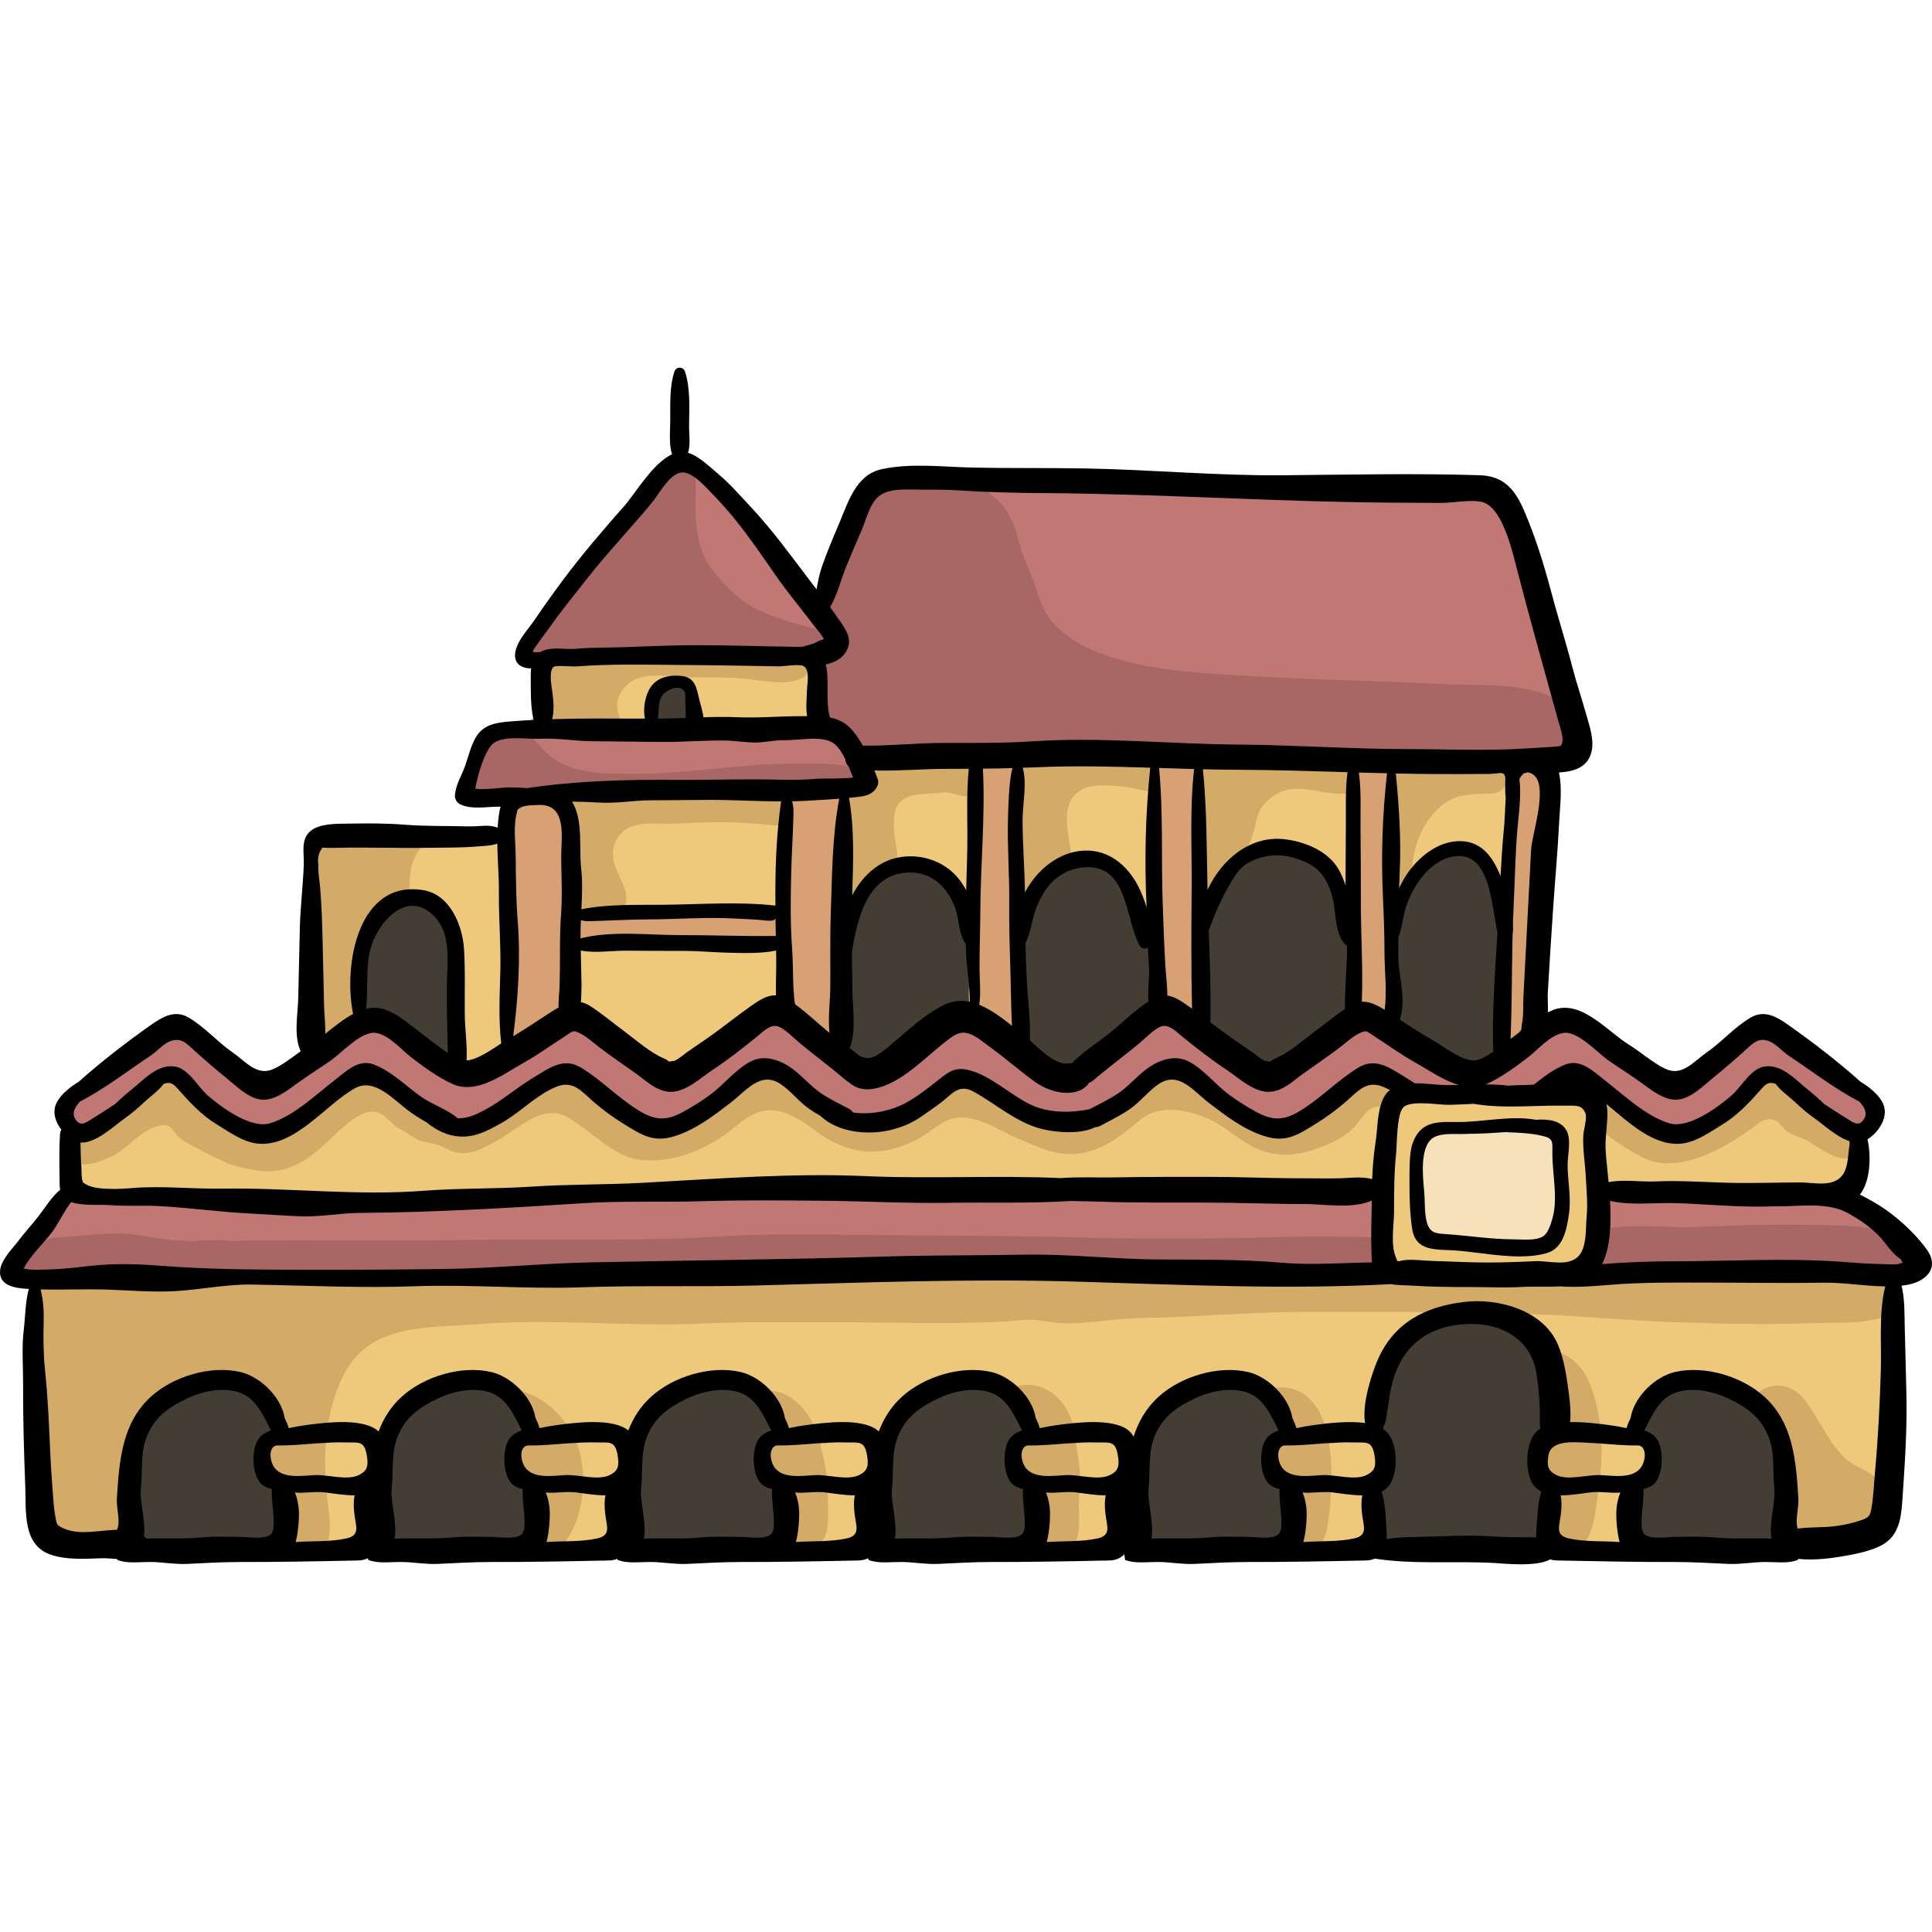 <?xml version="1.0" encoding="iso-8859-1"?>
<!-- Generator: Adobe Illustrator 19.0.0, SVG Export Plug-In . SVG Version: 6.00 Build 0)  -->
<svg version="1.1" id="Layer_1" xmlns="http://www.w3.org/2000/svg" xmlns:xlink="http://www.w3.org/1999/xlink" x="0px" y="0px"
	 viewBox="0 0 512.005 512.005" style="enable-background:new 0 0 512.005 512.005;" xml:space="preserve">
<path style="fill:#EFC97B;" d="M13.36,409.275c-5.453-20.326-3.951-38.285-3.993-56.161c-0.007-3.117,0.262-6.187,0.284-9.305
	c0.012-1.685-0.519-3.618-2.058-4.306c-1.176-0.526-2.712-0.205-3.66-1.078c-0.643-0.591-0.786-1.582-0.567-2.427
	c0.219-0.845,0.739-1.576,1.274-2.267c2.479-3.208,6.067-5.391,8.488-8.496c2.151-2.757,3.523-6.469,4.499-9.786
	c1.076-3.662,1.631-7.464,1.817-11.273c0.163-3.34-2.043-6.188-1.45-9.665c0.387-2.269,1.816-4.254,3.565-5.751
	c1.817-1.554,3.875-2.437,5.952-3.506c2.139-1.101,4.032-2.873,5.946-4.352c1.239-0.957,12.283-10.422,12.925-9.984
	c6.869,4.69,12.779,9.11,19.063,12.913c7.143,4.324,15.798-0.08,16.533-8.478c0.718-8.22,0.587-16.51,0.989-24.763
	c0.249-5.129,0.56-10.254,0.881-15.379c0.125-1.99,0.272-3.716-0.218-5.638c-0.489-1.923-1.197-4.106-0.19-6.008
	c1.025-1.934,3.525-2.524,5.714-2.488c7.14,0.115,14.087-0.707,21.302-0.181c4.826,0.352,9.667,0.691,14.502,0.317
	c3.335-0.258,7.717,0.564,9.006-3.657c0.839-2.744-1.465-6.082-4.331-5.928c-1.21,0.065-2.404,0.665-3.587,0.401
	c-1.829-0.408-2.608-2.613-2.631-4.487c-0.051-4.172,2.125-8.171,5.325-10.767c3.233-2.623,7.405-2.9,10.834-5.077
	c4.034-2.561,6.087-11.325,2.874-15.162c-0.841-1.004-1.914-1.887-2.325-3.13c-0.619-1.868,0.449-3.838,1.507-5.497
	c2.577-4.042,5.335-7.968,8.262-11.765c2.732-3.543,5.526-7.581,9.12-10.262c3.697-2.757,6.511-7.024,9.495-10.547
	c3.445-4.069,6.876-8.152,10.166-12.348c10.501,1.504,15.046,8.87,20.537,14.605c5.586,5.837,10.624,12.201,17.413,20.091
	c3.297-6.252,6.359-10.317,7.681-14.888c4.104-14.178,13.681-18.528,27.436-17.205c7.46,0.718,15.01,0.549,22.521,0.68
	c36.054,0.627,72.109,1.196,108.161,1.853c4.458,0.081,8.908,0.56,14.734,0.947c2.632,4.981,6.08,9.872,7.916,15.309
	c4.317,12.791,7.949,25.818,11.689,38.796c1.322,4.589,4.287,12.201,0.257,16.143c-1.19,1.164-2.637,2.072-3.678,3.37
	c-1.769,2.205-2.128,5.214-2.102,8.04c0.082,8.898-0.22,17.558-0.832,26.466c-0.329,4.79-0.655,9.579-0.981,14.369
	c-0.156,2.285-0.31,4.571-0.466,6.856c-0.266,3.907-1.65,8.039-2.2,11.978c-0.091,0.655-0.145,1.417,0.327,1.88
	c0.635,0.622,1.694,0.249,2.465-0.191c2.262-1.29,4.691-2.96,7.23-2.381c2.197,0.502,3.043,2.469,4.767,3.624
	c1.855,1.244,4.082,2.174,6.018,3.34c4.881,2.935,9.762,5.872,14.643,8.807c10.948,0.328,15.666-9.456,24.005-12.566
	c1.398-0.521,6.58,2.194,8.072,2.803c2.158,0.882,4.201,1.958,6.103,3.31c2.469,1.754,4.695,3.844,6.883,5.929
	c1.323,1.261,2.588,2.841,4.131,3.798c1.765,1.095,3.657,1.48,5.042,3.19c1.356,1.674,1.659,4.412,0.061,5.857
	c-1.025,0.927-2.588,1.143-3.485,2.194c-0.842,0.986-0.856,2.443-0.566,3.707c0.29,1.265,0.833,2.475,0.96,3.766
	c0.167,1.693-0.395,3.362-0.904,4.986c-0.649,2.073-1.292,4.539,0.014,6.501c1.173,1.763,2.528,1.306,4.195,1.979
	c2.839,1.146,5.98,4.855,8.199,6.995c2.111,2.037,4.52,6.319,0.845,8.194c-0.868,0.443-1.916,0.535-2.669,1.154
	c-1.039,0.854-1.15,2.377-1.179,3.723c-0.189,8.807-0.382,17.659,0.691,26.422c1.045,8.535,0.814,17.227,0.233,25.858
	c-0.755,11.251-3.392,14.106-15.064,15.948c-9.604,1.516-19.408,2.385-29.129,2.436c-46.566,0.246-93.136,0.122-139.704,0.117
	c-88.605-0.007-177.209,0.072-265.815-0.138C40.46,411.613,27.789,410.172,13.36,409.275z"/>
<g>
	<path style="fill:#C17874;" d="M33.662,279.111c-5.162,2.96-12.052,7.147-14.667,12.695c-1.256,2.664-2.226,7.34,1.553,8.188
		c4.7,1.055,11.15-6.389,14.543-9.004c2.163-1.667,5.945-5.556,8.714-5.895c5.53-0.679,10.613,7.777,15.029,10.356
		c3.078,1.798,7.005,3.922,10.606,4.238c2.049,0.18,5.353-0.839,7.202-1.823c3.526-1.877,6.339-5.501,9.501-7.968
		c3.67-2.865,7.806-4.481,12.52-3.928c3.786,0.444,6.689,2.878,9.748,5.098c6.724,4.883,12.976,8.563,21.381,5.15
		c7.748-3.146,18.605-14.933,27.173-8.996c3.657,2.534,5.398,7.844,9.258,9.936c6.237,3.381,13.3,0.94,19.198-1.908
		c3.521-1.701,5.186-5.166,7.86-7.754c4.264-4.126,11.315-6.049,16.616-3.146c5.238,2.869,8.764,8.322,14.262,10.754
		c3.846,1.7,7.076,2.161,11.119,0.923c2.894-0.886,5.938-2.162,8.324-4.077c2.063-1.655,3.693-3.96,6.421-4.608
		c8.375-1.988,14.431,4.086,21.228,7.733c7.445,3.996,16.022,2.679,23.101-1.594c3.019-1.822,6.183-3.944,8.903-6.175
		c1.756-1.441,3.055-3.076,5.302-3.403c6.224-0.904,12.204,4.245,16.21,8.337c3.725,3.804,8.728,5.189,14.228,5.21
		c5.809,0.023,12.991-3.341,16.763-7.718c4.353-5.052,7.363-6.469,13.511-2.752c4.696,2.839,10.205,2.723,15.477,3.387
		c5.845,0.736,11.768,1.611,17.66,0.861c5.248-0.668,8.943-5.577,14.294-4.823c8.622,1.216,14.682,10.117,22.632,13.232
		c7.467,2.926,18.042-4.813,23.515-9.318c4.283-3.525,4.893-8.064,10.812-3.736c3.67,2.684,6.009,6.72,9.477,9.576
		c2.325,1.915,7.467,5.096,10.654,4.085c2.942-0.933,3.171-4.801,2.108-7.103c-1.705-3.69-6.202-5.264-9.161-7.679
		c-4.92-4.016-16.234-14.106-23.03-10.861c-3.968,1.894-8.234,4.317-11.223,7.6c-2.228,2.448-6.914,6.162-10.481,5.609
		c-2.137-0.331-4.161-2.402-6.041-3.467c-2.743-1.552-5.501-3.077-8.134-4.812c-3.997-2.632-9.767-8.48-14.856-8.027
		c-5.778,0.515-9.736,5.926-14.411,8.731c-6.089,3.653-13.022,1.809-18.963-1.131c-5.339-2.642-10.657-6.513-16.439-8.105
		c-3.935-1.083-7.327,1.21-10.149,3.688c-3.121,2.741-5.961,5.124-9.688,7.107c-3.922,2.086-8.341,4.101-12.863,2.891
		c-4.68-1.252-8.379-4.499-11.184-8.296c-2.635-3.568-5.049-7.387-10.051-7.151c-5.134,0.241-8.184,4.678-11.85,7.621
		c-3.441,2.763-8.931,7.4-13.44,8.073c-3.727,0.557-10.188-3.49-13.497-5.319c-4.324-2.39-7.656-6.443-12.248-8.488
		c-12.659-5.637-18.903,12.57-30.284,12.805c-4.974,0.103-8.027-3.75-10.953-7.07c-2.835-3.216-7.582-6.789-12.056-7.06
		c-4.973-0.301-9.373,6.095-12.918,8.756c-4.341,3.26-9.793,5.749-15.344,5.069c-3.722-0.455-8.746-3.758-11.808-5.874
		c-2.979-2.059-5.771-5.222-9.076-6.467c-8.176-3.076-14.984,5.8-21.841,8.266c-5.234,1.882-10.71,2.383-16.165,2.115
		c-2.372-0.117-4.916,0.232-7.024-1.14c-3.503-2.279-5.332-8.224-10.134-8.623c-7.742-0.643-16.174,8.56-22.557,11.95
		c-3.076,1.633-7.176,3.603-10.665,2.044c-1.735-0.776-3.12-2.493-4.564-3.687c-2.809-2.321-5.797-4.343-8.89-6.264
		C46.708,271.475,42.738,274.461,33.662,279.111z"/>
	<path style="fill:#C17874;" d="M232.615,127.502c-4.474,4.424-7.79,10.577-10.155,16.363c-1.391,3.403-3.653,6.636-4.495,10.232
		c-0.468,2,0.25,4.032-2.702,3.95c-3.693-0.103-7.168-5.894-9.411-8.29c-2.675-2.857-4.07-6.529-6.144-9.949
		c-2.475-4.081-5.778-7.491-8.94-11.044c-1.942-2.182-4.723-5.93-7.728-6.621c-3.227-0.742-4.655,2.243-6.947,4.264
		c-3.741,3.3-7.062,5.791-9.757,9.98c-3.242,5.04-7.067,9.588-10.59,14.426c-3.303,4.535-7.243,8.656-10.498,13.167
		c-1.553,2.153-7.059,6.753-5.579,9.695c3.743,0.219,7.317-0.381,11.062-0.177c8.161,0.445,16.203,1.039,24.347,1.371
		c4.511,0.184,9.031,0.346,13.538,0.519c4.247,0.162,8.283-1.088,12.505-1.105c4.471-0.018,9.028-1.212,13.4-1.099
		c0.581,0.122,3.214,13.372,3.596,14.667c1.962,6.649-4.323,5.872-9.231,5.875c-11.677,0.007-23.35-0.707-35.027-0.55
		c-5.319,0.071-10.571-0.865-15.91-0.859c-5.505,0.006-11.011-0.001-16.516,0c-5.118,0.001-9.496,0.278-12.714,4.499
		c-1.448,1.899-7.029,10.958-5.113,13.55c0.923,1.248,5.506,1.066,6.78,1.058c4.819-0.032,9.679,0.566,14.508,0.353
		c10.822-0.478,21.662-1.135,32.489-1.774c11.327-0.67,22.799,0.766,34.091-0.143c3.826-0.308,7.686-1.033,11.501-1.211
		c1.465-0.069,5.881,0.771,6.902-0.249c3.045-3.049-4.539-9.138,3.096-8.472c7.653,0.667,14.808,0.982,22.335-0.449
		c7.096-1.348,15.221-0.265,22.503-0.411c11.368-0.229,22.728-1.444,34.115-1.416c10.645,0.027,21.282,1.154,31.917,1.423
		c21.401,0.539,42.737,3.286,64.12,2.559c3.617-0.123,7.796-0.026,9.338-3.701c2.027-4.83-1.886-11.339-3.016-15.976
		c-2.449-10.046-6.328-19.763-8.589-29.949c-1.182-5.328-3.072-10.41-4.908-15.552c-1.953-5.469-5.088-6.488-10.937-6.709
		c-12.079-0.457-24.202,0.241-36.282,0.028c-13.47-0.238-26.833-2.24-40.307-2.575c-15.542-0.387-31.001-0.975-46.552-0.47
		C257.322,127.03,245.853,124.465,232.615,127.502z"/>
</g>
<g>
	<path style="fill:#443D33;" d="M46.906,369.852c-3.376,1.512-8.197,4.079-10.122,7.327c-1.795,3.027-1.84,7.921-2.005,11.347
		c-0.327,6.786,0.284,13.373,1.488,19.997c0.533,2.93,0.094,2.589,2.373,3.062c3.751,0.777,8.904,0.112,12.705-0.011
		c7.495-0.243,15.102-1.433,22.566-1.746c1.058-2.631,1.676-6.063,1.745-8.916c0.036-1.504,0.885-6.514,0.016-7.686
		c-0.521-0.702-3.067-0.652-3.964-1.376c-1.905-1.54-2.684-5.025-1.767-7.141c0.976-2.252,3.225-2.606,3.408-5.32
		c0.169-2.506-1.393-6.463-3.326-8.073C63.906,366.221,52.819,367.467,46.906,369.852z"/>
	<path style="fill:#443D33;" d="M116.326,367.876c-11.711,4.124-15.264,20.692-17.223,33.63c-0.418,2.765-1.162,5.862,1.596,7.546
		c3.202,1.957,10.524,2.323,14.115,2.302c6.19-0.037,11.986,0.188,18.132-0.309c1.942-0.157,5.118-0.565,6.876-0.091
		c2.967-2.926,2.635-7.645,2.347-11.667c-0.106-1.478-0.144-4.322-1.128-5.426c-0.894-1.004-2.799-0.973-3.676-2.013
		c-1.434-1.701-1.107-4.384-0.91-6.383c0.066-0.67-0.192-1.922,0.192-2.509c0.62-0.953,1.292-0.47,1.851-0.969
		c2.96-2.647,2.812-6.264-0.457-9.481c-2.093-2.059-5.577-3.606-8.35-4.419C124.331,366.515,119.941,366.603,116.326,367.876z"/>
	<path style="fill:#443D33;" d="M183.863,367.316c-16.718,3.269-17.538,20.133-18.609,33.749c-0.223,2.838-0.521,5.828,1.89,7.402
		c3.464,2.261,9.992,1.495,13.876,1.851c6.338,0.582,12.628-0.029,18.978,0.255c2.667,0.119,7.41,0.75,9.763-0.683
		c-0.592-1.614-0.079-3.65-0.177-5.354c-0.116-2.039-0.534-4.224-0.898-6.224c-0.211-1.158-0.024-3.113-0.859-4.059
		c-0.951-1.075-2.408-0.72-3.546-1.713c-3.048-2.66-3.232-8.428,0.223-10.652c1.477-0.95,2.067-0.108,2.754-1.884
		c0.641-1.657-0.885-4.734-1.685-6.068C201.818,367.686,191.84,363.962,183.863,367.316z"/>
	<path style="fill:#443D33;" d="M251.496,367.034c-4.324,0.585-11.552,5.41-13.986,9.064c-3.277,4.917-4.313,12.192-4.867,17.918
		c-0.357,3.69-2.232,11.661,0.877,14.231c1.291,1.067,4.598,1.412,6.137,1.628c4.414,0.617,8.863,1.086,13.327,1.122
		c3.807,0.03,7.534,0.727,11.326,0.227c2.312-0.305,6.841,0.078,8.899-1.073c2.674-1.495,2.208-7.338,1.889-9.997
		c-0.424-3.53-0.99-5.562-3.587-7.913c-2.81-2.544-4.082-5.449-1.483-9.02c2.165-2.977,4.155-4.395,2.267-8.906
		C269.601,367.884,260.327,367.044,251.496,367.034z"/>
	<path style="fill:#443D33;" d="M318.847,366.752c-5.509,1.193-12.607,5.558-14.604,11.061c-2.429,6.692-3.048,14.393-4.228,21.375
		c-0.671,3.969-2.198,9.735,2.586,11.249c2.635,0.834,6.297,0.436,9.071,0.565c4.192,0.194,8.578,0.63,12.75,0.578
		c3.785-0.047,7.727-0.009,11.467-0.227c1.223-0.071,5.311,0.16,6.368-0.697c2.341-1.899,1.478-10.455,0.825-12.983
		c-1.224-4.743-11.248-11.029-5.078-16.499c1.443-1.279,2.431-0.189,2.825-2.367c0.326-1.802-1.557-4.177-2.599-5.573
		C333.53,366.947,327.825,363.769,318.847,366.752z"/>
	<path style="fill:#443D33;" d="M381.407,349.562c-5.745,3.266-11.305,8.509-14.387,14.434c-1.713,3.293-6.418,12.103-4.223,15.586
		c0.73,1.159,2.706,1.399,3.459,2.938c0.865,1.764,1.074,4.99,0.78,6.943c-0.287,1.908-1.428,3.307-2.195,4.977
		c-0.994,2.167-1.208,3.81-1.19,6.43c0.015,2.164-0.585,7.823,1.409,9.154c1.035,0.691,4.318,0.316,5.544,0.473
		c10.248,1.318,20.139,1.425,30.395,1.205c5.665-0.122,9.247-0.143,10.385-5.929c1.099-5.588-0.506-8.839-2.927-13.531
		c-1.466-2.843-1.647-6.847-0.26-9.888c0.715-1.567,2.272-2.442,3.032-3.993c0.991-2.022,1.011-4.849,0.896-7.112
		c-0.263-5.152-1.322-11.948-4.705-16.048C401.831,348.421,391.798,345.725,381.407,349.562z"/>
	<path style="fill:#443D33;" d="M441.431,367.597c-3.37,1.919-9.662,7.748-9.314,12.124c0.249,3.13,3.523,1.824,4.97,4.077
		c1.362,2.118,1.177,7.92-0.61,9.842c-1.066,1.147-3.694,0.924-4.712,2.407c-1.18,1.72-0.932,5.677-0.769,7.644
		c0.497,5.942,2.263,6.329,7.644,7.236c8.923,1.501,19.541,1.099,28.524,0.105c2.189-0.242,5.087-0.334,6.36-2.115
		c1.875-2.624,1.353-7.824,1.437-10.889c0.154-5.563-1.089-12.291-3.374-17.422c-2.35-5.278-6.872-8.916-11.856-11.526
		c-2.334-1.223-4.77-2.301-7.369-2.903C447.599,365.069,444.545,366.884,441.431,367.597z"/>
	<path style="fill:#443D33;" d="M222.996,248.185c1.538,9.759-4.38,22.571,2.152,31.444c3.078,4.181,9.619,2.524,13.41,0.317
		c4.407-2.567,7.291-7.843,12.432-9.021c2.47-0.566,5.289,0.407,6.205-2.492c0.888-2.812,1.117-6.736,1.332-9.684
		c0.638-8.742-0.402-16.399-6.107-22.987c-2.834-3.272-7.056-6.835-11.678-6.194c-3.423,0.475-6.151,2.288-8.735,4.5
		c-1.643,1.406-3.352,2.922-4.778,4.548C225.069,241.077,224.594,243.769,222.996,248.185z"/>
	<path style="fill:#443D33;" d="M278.611,230.695c-4.794,5.025-7.966,10.046-8.498,17.111c-0.42,5.58,0.141,11.212,0.256,16.772
		c0.082,3.969-0.654,9.187,0.675,12.989c1.556,4.449,7.729,6.439,12.061,6.202c6.316-0.345,11.732-6.481,16.588-9.991
		c2.841-2.054,6.026-4.201,6.831-7.807c0.94-4.216,0.559-9.089,0.011-13.372c-0.482-3.771-3.152-5.619-4.298-9.07
		c-1.392-4.189-3.206-8.286-6.142-11.663c-1.561-1.796-3.472-3.025-5.789-3.635C286.257,227.166,284.229,229.021,278.611,230.695z"
		/>
	<path style="fill:#443D33;" d="M332.85,225.781c-5.088,3.147-10.048,7.152-12.676,12.668c-2.853,5.991-2.975,13.124-3.051,19.655
		c-0.036,3.119,0.029,6.23,0.196,9.336c0.103,1.912-0.122,4.348,0.725,6.112c2.31,4.817,9.429,7.469,13.968,9.613
		c2.242,1.058,4.462,2.275,7.051,1.978c3.403-0.389,7.771-3.636,10.231-5.885c3.162-2.891,5.473-5.218,7.284-9.067
		c1.749-3.716,2.418-7.349,2.409-11.502c-0.011-5.209,0.543-9.463-1.693-14.276c-1.897-4.083-2.516-8.853-5.009-12.634
		c-1.415-2.146-3.888-4.159-6.107-5.46C341.597,223.633,338.039,225.356,332.85,225.781z"/>
	<path style="fill:#443D33;" d="M384.731,225.192c-1.923,0.41-3.341,1.971-4.865,3.145c-2.154,1.659-4.374,3.213-6.102,5.317
		c-3.272,3.984-4.129,8.622-4.663,13.698c-0.574,5.46-0.486,11.026-0.486,16.523c0,3.211-0.631,6.697,1.328,9.422
		c1.301,1.809,3.383,3,5.092,4.415c2.223,1.842,4.87,3.633,7.468,4.863c4.581,2.17,10.186,4.821,14.027-0.059
		c3.053-3.876,3.369-10.089,3.046-14.779c-0.391-5.678-0.511-11.398-0.5-17.134c0.006-2.979-0.203-5.874-0.78-8.797
		c-0.569-2.88-0.745-6.117-2.063-8.837C394.691,229.783,387.986,223.041,384.731,225.192z"/>
	<path style="fill:#443D33;" d="M97.068,245.901c-0.999,7.011-2.56,13.696-2.883,20.796c-0.189,4.171,0.442,2.446,3.732,2.777
		c8.529,0.857,10.941,9.159,17.311,13.554c2.684,1.852,5.94,2.194,6.343-1.663c0.56-5.368-0.845-10.721-0.901-16.05
		c-0.071-6.816,1.435-16.171-2.054-22.353c-1.838-3.258-4.48-5.227-8.3-5.305C104.573,237.543,101.049,240.767,97.068,245.901z"/>
	<path style="fill:#443D33;" d="M172.321,191.131c-1.43-1.776,0.593-6.27,1.836-8.027c1.476-2.084,3.648-3.094,6.178-2.209
		c2.049,0.717,2.968,3.032,3.39,5.217c0.181,0.94,0.666,4.256-0.081,5.035C182.39,192.452,175.806,191.572,172.321,191.131z"/>
</g>
<path style="fill:#C17874;" d="M59.993,317.702c-1.858-0.716-4.421-0.116-6.404,0.063c-3.534,0.319-7.01,0.092-10.534-0.074
	c-4.623-0.22-9.157-0.251-13.735-0.694c-2.794-0.271-5.691-1.374-8.469-0.897c-4.115,0.707-7.342,6.68-10.071,9.561
	c-1.893,1.999-8.56,8.19-5.956,11.092c1.214,1.353,5.044,1.886,6.701,2.244c4.982,1.075,10.133,0.681,15.204,0.681
	c11.095,0,22.194-0.615,33.29-0.927c12.857-0.361,25.685-0.37,38.492-0.423c8.126-0.034,16.296-0.351,24.422-0.597
	c11.491-0.349,22.985-0.041,34.476,0.052c11.418,0.092,23.062-1.237,34.401-0.451c3.111,0.215,6.153,1.07,9.288,1.043
	c3.621-0.033,7.255-0.318,10.889-0.4c8.293-0.187,16.59,0.032,24.883-0.184c11.232-0.291,22.435,0.066,33.663,0.055
	c20.332-0.019,40.617-0.22,60.933-0.965c8.832-0.324,17.672-0.237,26.501-0.586c1.264-0.05,6.777,0.757,7.894-0.195
	c2.773-2.367,0.221-10.515-0.016-13.418c-0.257-3.152,1.081-6.559-2.669-6.809c-2.425-0.161-4.885-0.094-7.38-0.234
	c-8.769-0.494-17.934,0.331-26.721,0.641c-15.06,0.53-30.226,0.475-45.272-0.349c-17.727-0.971-35.503-0.724-53.238-1.253
	c-9.043-0.269-18.136-0.37-27.183-0.189c-8.931,0.178-17.392,1.973-26.322,2.281c-20.148,0.698-40.342,0.086-60.489,0.757
	c-9.392,0.313-18.8,0.178-28.198,0.178c-4.533,0-9.083-0.243-13.574-0.06c-2.573,0.105-5.184-0.055-7.763-0.035
	C65.162,317.623,61.721,318.367,59.993,317.702z"/>
<path style="fill:#A86665;" d="M59.993,328.775c-1.858-0.354-4.421-0.057-6.404,0.032c-5.893,0.263-11.016-0.37-16.692-1.437
	c-5.957-1.12-12.98-0.001-18.997,0.422c-2.633,0.185-4.634,0.008-6.875,1.452c-1.845,1.189-7.052,4.766-6.876,7.351
	c0.196,2.883,5.185,2.483,7.378,2.718c4.982,0.532,10.133,0.337,15.204,0.337c11.095,0,22.194-0.304,33.29-0.459
	c12.857-0.178,25.685-0.183,38.492-0.21c8.126-0.017,16.296-0.174,24.422-0.295c11.491-0.172,22.985-0.02,34.476,0.026
	c11.418,0.045,23.062-0.612,34.401-0.223c3.111,0.107,6.153,0.53,9.288,0.515c3.621-0.016,7.255-0.158,10.889-0.198
	c8.293-0.092,16.59,0.016,24.883-0.091c11.232-0.144,22.435,0.033,33.663,0.027c20.332-0.009,40.617-0.109,60.933-0.477
	c8.832-0.16,17.672-0.117,26.501-0.29c1.264-0.025,6.777,0.375,7.894-0.097c2.773-1.171,0.221-5.202-0.016-6.638
	c-0.257-1.559,1.081-3.245-2.669-3.369c-2.425-0.08-4.885-0.046-7.38-0.116c-8.769-0.245-17.934,0.165-26.721,0.317
	c-15.06,0.263-30.226,0.234-45.272-0.172c-17.727-0.48-35.503-0.358-53.238-0.62c-9.043-0.133-18.136-0.183-27.183-0.094
	c-8.931,0.088-17.392,0.976-26.322,1.128c-20.148,0.345-40.342,0.042-60.489,0.374c-9.392,0.156-18.8,0.088-28.198,0.088
	c-4.533,0-9.083-0.121-13.574-0.029c-2.573,0.052-5.184-0.028-7.763-0.017C65.162,328.737,61.721,329.104,59.993,328.775z"/>
<path style="fill:#F7E1BA;" d="M396.773,298.97c-0.923,0.122-1.845,0.178-2.763,0.091c-3.241-0.305-6.196-0.459-9.514-0.135
	c-2.523,0.246-5.652,0.156-7.305,2.295c-1.836,2.376-1.45,6.354-1.59,9.144c-0.23,4.545-0.582,9.404,0.038,13.928
	c0.659,4.808,4.409,4.474,8.601,4.906c7.062,0.727,13.844,1.779,21.011,1.78c3.499,0,5.929,0.647,7.304-2.869
	c1.524-3.897,1.088-8.053,1.088-12.187c0-4.442,0.787-9.658-0.401-13.962c-1.375-4.983-7.871-4.326-11.818-3.794
	C399.89,298.372,398.331,298.764,396.773,298.97z"/>
<g>
	<path style="fill:#D8A173;" d="M135.53,213.782c-2.3,6.227-0.883,14.367-1.195,20.941c-0.295,6.196-0.023,12.407-0.463,18.6
		c-0.467,6.56-0.053,12.89,0.296,19.429c0.098,1.842-0.197,3.943,0.51,5.704c0.96,2.393,1.281,1.597,3.721,0.384
		c2.829-1.406,5.287-2.905,7.771-4.907c1.297-1.045,5.112-2.997,5.833-4.406c0.577-1.127,0.06-3.687,0.019-4.951
		c-0.098-3.055-1.596-8.32-0.177-11.051c1.214-2.337,3.892-3.304,6.336-3.635c5.635-0.764,11.164,1.41,16.779,1.214
		c7.051-0.247,14.095-0.506,21.171-0.692c1.725-0.045,3.448,0.162,5.174,0.118c1.123-0.028,3.181-0.88,4.159-0.541
		c1.609,0.557,1.905,2.906,2.125,4.319c0.628,4.021-0.446,8.247,0.299,12.209c0.405,2.15,1.181,5.191,2.844,6.661
		c1.429,1.265,3.678,1.288,5.448,1.852c1.915,0.61,3.569,1.483,5.254,2.542c1.1-2.188,0.477-4.927,0.627-7.307
		c0.203-3.235,0.371-6.496,0.457-9.737c0.194-7.333,0.539-14.691,0.89-22.022c0.282-5.885,0.475-11.743,0.477-17.645
		c0.001-3.084-1.425-7.92-0.251-10.757c-1.48-0.754-3.731-0.52-5.399-0.453c-2.311,0.092-4.659,0.653-6.956,0.665
		c-0.822,0.005-2.064-0.559-2.744,0.018c-1.225,1.042-0.804,7.852-0.895,9.555c-0.271,5.031-0.482,10.064-0.87,15.123
		c-0.14,1.829,0.001,4.564-1.64,5.816c-1.645,1.255-5.545,0.857-7.525,0.88c-7.42,0.088-14.83-0.34-22.238-0.711
		c-5.866-0.293-11.475,0.567-17.357,0.888c-1.374,0.076-3.848,0.505-5.217,0.052c-2.309-0.765-1.126-5.843-1.198-7.902
		c-0.156-4.379-0.364-8.739-0.734-13.11c-0.32-3.78,0.143-8.66-4.349-9.906c-1.343-0.372-3.624-0.38-5.031-0.39
		C137.767,210.6,136.516,212.338,135.53,213.782z"/>
	<path style="fill:#D8A173;" d="M258.678,203.253c-0.321,9.824-0.229,19.691-0.229,29.538c0,6.966-0.902,13.86-0.915,20.803
		c-0.008,3.997-2.071,11.776,0.397,15.187c1.251,1.728,4.574,2.855,6.305,3.988c1.907,1.25,3.439,2.794,5.035,4.332
		c2.448-3.676,0.994-11.623,0.63-15.799c-0.638-7.308-0.283-14.662-0.459-21.999c-0.179-7.493-1.146-14.959-1.39-22.444
		c-0.163-5.019,0.689-10.195,0.892-15.173C265.53,201.515,259.08,200.411,258.678,203.253z"/>
	<path style="fill:#D8A173;" d="M306.061,200.735c0.583,1.818,0.066,3.945-0.011,5.872c-0.133,3.33,0.122,6.803,0.234,10.139
		c0.225,6.687,0.692,13.334,0.692,20.061c0,10.503-0.278,21.185,0.264,31.647c3.361-0.11,6.607,4.174,9.82,3.759
		c3.592-0.463,0.922-11.281,0.72-13.902c-1.173-15.299-0.504-30.908-0.504-46.252c0-2.072,1.11-8.89-0.286-10.557
		C315.177,199.339,309.74,203.213,306.061,200.735z"/>
	<path style="fill:#D8A173;" d="M357.792,202.108c-0.168,3.501,0.688,7.052,0.686,10.581c-0.001,4.503,0.011,8.985-0.001,13.472
		c-0.021,7.891-0.007,15.781,0.001,23.672c0.003,3.733-0.284,7.373-0.636,11.081c-0.172,1.819-1.012,5.362-0.061,6.984
		c0.813,1.388,3.517,2.037,4.938,2.365c2.098,0.485,3.995,1.385,6.031,1.885c1.098-6.871,0.523-13.61,0.245-20.483
		c-0.313-7.73,0.526-15.45,0.243-23.188c-0.25-6.834-0.133-13.61,0.207-20.432C369.801,200.907,367.728,202.144,357.792,202.108z"/>
	<path style="fill:#D8A173;" d="M401.74,202.566c-0.007,4.919-0.681,9.762-1.424,14.626c-0.762,4.989-0.321,9.85-0.391,14.841
		c-0.07,4.988-0.915,10.199-1.275,15.188c-0.363,5.032-0.123,10.136-0.338,15.177c-0.119,2.785-0.234,5.547-0.234,8.357
		c0,2.003-0.655,5.369-0.011,7.302c0.938,2.815,4.921,1.424,6.629-0.326c3.064-3.139,2.939-7.849,3.001-11.999
		c0.118-7.999,0.193-15.952,0.466-23.967c0.318-9.369,2.376-19.119,1.829-28.459c-0.148-2.517-0.363-6.533-1.368-8.829
		C407.16,201.131,405.135,200.94,401.74,202.566z"/>
</g>
<path style="fill:#C17874;" d="M423.715,315.871c0.25,3.653-1.242,7.462-1.38,11.164c-0.14,3.764-1.364,7.321-1.572,10.97
	c3.116,1.414,7.969,0.135,11.23,0.057c9.614-0.231,19.428-0.838,29.019-0.691c13.374,0.204,26.708,0.781,40.076,0.475
	c5.387-0.124,7.089-2.614,3.954-7.77c-5.35-8.801-13.917-12.736-23.883-13.967c-10.266-1.268-20.525-0.704-30.844-0.694
	c-4.336,0.005-8.647-0.222-12.982-0.228C433.574,315.179,430.158,316.039,423.715,315.871z"/>
<g>
	<path style="fill:#D3AB66;" d="M119.049,338.532c-10.767-0.839-21.762-0.809-32.557-0.914c-8.339-0.081-16.644-0.215-24.99-0.23
		c-10.41-0.018-20.817,0.685-31.246,0.686c-4.415,0-8.858,0.419-13.265,0.234c-1.507-0.063-5.573-1.016-6.902,0.042
		c-1.323,1.053-0.654,3.55-0.516,5.078c0.462,5.11,0.454,10.346,0.241,15.481c-0.468,11.247,0.41,22.421,0.748,33.652
		c0.119,3.982-1.429,13.601,2.21,16.711c1.656,1.415,3.933,0.854,5.907,0.893c3.067,0.059,6.14,0.086,9.198,0.251
		c1.365,0.074,4.729,0.345,5.757-0.694c1.318-1.334,0.602-6.167,0.506-7.923c-0.475-8.668,1.358-16.66,5.031-24.525
		c3.716-7.959,10.259-14.449,19.628-12.727c6.004,1.104,10.22,5.005,12.857,10.162c0.633,1.239,1.595,2.376,1.786,3.842
		c0.314,2.414-0.79,2.247-2.461,3.731c-2.749,2.442-2.135,4.767,0.407,6.601c2.337,1.686,2.699,2.577,2.799,5.458
		c0.114,3.28,0.375,6.527,0.062,9.809c-0.223,2.332-0.726,3.431,0.965,4.974c2.51,2.291,9.781,3.226,11.384-0.099
		c1.313-2.726,0.752-7.138,0.356-10.003c-1.58-11.455-1.166-24.925,4.489-35.315c7.125-13.095,22.266-11.73,35.01-12.766
		c19.745-1.605,39.672,0.72,59.381-0.166c12.266-0.551,24.591-0.355,36.868-0.345c14.431,0.011,28.87,0.575,43.294-0.209
		c2.839-0.154,5.992-0.692,8.817-0.37c2.812,0.32,5.425,0.924,8.346,0.87c6.477-0.119,12.88-1.344,19.359-1.428
		c13.742-0.178,27.445-1.504,41.193-1.602c9.456-0.068,18.843-0.029,28.295-0.007c7.757,0.018,15.445,0.603,23.176,0.693
		c4.362,0.051,8.673-0.215,13.036-0.033c11.915,0.5,23.807,1.663,35.718,2.067c11.715,0.398,23.563,0.702,35.277,0.26
		c5.974-0.225,12.555,0.296,18.406-1.196c3.429-0.875,5.318-2.213,5.648-5.805c0.2-2.168-0.195-3.927-2.159-4.691
		c-3.525-1.373-9.287-0.348-12.987-0.5c-9.536-0.393-19.127-0.195-28.676-0.179c-15.489,0.027-30.942-1.38-46.432-1.302
		c-7.251,0.036-15.033-0.069-22.096,1.682c-6.275,1.556-13.869-0.179-20.353-0.435c-14.007-0.553-28.034-1.332-42.054-1.315
		c-10.781,0.012-21.559-0.351-32.34-0.259c-5.336,0.045-10.804,0.755-16.12,0.576c-4.545-0.154-9.189-0.783-13.802-0.951
		c-11.625-0.424-23.328,0.415-34.964,0.406c-12.751-0.009-25.579-0.028-38.322,0.437c-4.378,0.16-8.266,1.701-12.715,1.658
		c-6.651-0.063-13.297,0.026-19.944,0.242c-6.958,0.227-13.922,0.11-20.878-0.142C133.067,338.667,125.247,336.953,119.049,338.532z
		"/>
	<path style="fill:#D3AB66;" d="M266.918,368.289c2.232,2.04,3.004,4.517,4.401,7.033c1.238,2.23,2.943,3.36,1.968,6.209
		c-4.112-0.364-4.769,4.453-4.544,7.588c0.213,2.956,1.5,2.558,3.5,4.042c2.038,1.513,2.198,4.191,2.226,6.608
		c0.03,2.573-1.515,7.577-0.106,9.8c0.949,1.497,5.504,2.464,7.231,2.117c4.971-1,4.449-8.242,4.333-11.852
		c-0.115-3.563,0.575-7.153,0.184-10.721c-0.296-2.704-0.868-5.36-1.129-8.08C284.017,371.014,276.058,363.95,266.918,368.289z"/>
	<path style="fill:#D3AB66;" d="M334.444,368.289c2.749,3.155,8.277,5.862,6.888,10.875c-0.425,1.535-1.117,1.751-2.288,2.561
		c-2.144,1.482-3.205,2.526-3.486,5.435c-0.331,3.411,1.988,3.371,4.57,4.65c3.191,1.58,3.082,4.849,2.842,8.115
		c-0.249,3.386-2.708,7.606,0.789,9.571c5.167,2.905,7.389-0.621,8.099-5.336C353.879,390.724,354.791,363.073,334.444,368.289z"/>
	<path style="fill:#D3AB66;" d="M410.21,357.53c1.646,4.137,2.7,7.666,2.925,12.163c0.129,2.579,0.88,6.474,0.118,8.951
		c-0.791,2.575-3.2,2.16-4.606,4.078c-1.616,2.206-1.03,5.056,0.282,7.181c1.33,2.154,3.298,3.293,3.582,5.955
		c0.402,3.782-2.241,7.815-1.284,11.512c0.709,2.74,3.985,3.931,6.617,3.057c4.628-1.538,5.092-11.318,5.712-15.213
		c1.274-7.996,1.331-16.793-0.916-24.64C421.18,365.484,418.783,359.091,410.21,357.53z"/>
	<path style="fill:#D3AB66;" d="M464.917,370.12c1.202,1.971,3.454,3.26,4.787,5.337c2.082,3.245,3.614,5.721,4.12,9.596
		c0.514,3.935,0.803,7.579,0.414,11.542c-0.251,2.554-1.603,7.825-0.003,10.063c1.661,2.324,4.815,3.146,7.472,2.841
		c4.586-0.528,8.488-0.677,12.732-2.779c2.82-1.396,4.228-3.901,5.068-7.035c1.643-6.134-2.373-8.659-7.259-11.02
		c-5.204-2.515-8.051-8.514-11.079-13.3c-1.574-2.486-3.015-5.226-5.599-6.855C472.16,366.36,467.555,366.833,464.917,370.12z"/>
	<path style="fill:#D3AB66;" d="M201.682,368.976c2.109,2.479,6.233,8.02,4.243,11.563c-0.79,1.407-1.93,1.099-3.101,2.152
		c-1.45,1.303-2.15,4.937-1.164,6.603c1.02,1.726,3.408,1.514,4.77,2.783c2.179,2.029,1.663,5.776,1.662,8.446
		c-0.001,3.475-0.946,7.276,2.737,8.652c3.386,1.266,7.494,0.591,8.259-3.329c0.707-3.618,0.233-8.569,0.193-12.242
		c-0.045-4.085-1.339-8.295-2.226-12.273C215.783,375.64,209.302,366.7,201.682,368.976z"/>
	<path style="fill:#D3AB66;" d="M135.072,368.061c2.495,2.866,6.875,8.247,5.267,12.501c-0.612,1.621-1.933,1.146-3.186,2.373
		c-1.309,1.282-1.214,3.674-0.947,5.448c0.505,3.356,2.371,2.486,4.235,4.38c1.952,1.984,0.901,6.131,0.799,8.539
		c-0.145,3.431-0.135,7.038,3.344,8.835c3.392,1.752,6.122-2.419,7.437-5.331c2.807-6.211,3.322-14.284,1.388-20.789
		C151.454,377.439,144.88,369.109,135.072,368.061z"/>
	<path style="fill:#D3AB66;" d="M60.169,296.546c-3.852-2.304-7.463-5.289-10.568-7.565c-0.968-0.71-1.513-1.729-2.42-2.471
		c-1.111-0.91-2.289-1.425-3.73-1.26c-2.495,0.285-4.438,2.86-6.193,4.372c-2.517,2.169-5.271,4.197-8.108,5.938
		c-2.72,1.669-5.807,2.873-7.947,5.311c-1.076,1.226-3.498,4.861-2.091,6.54c2.218,2.648,8.386,0.157,10.759-1.072
		c4.456-2.309,7.805-7.376,13.017-8.123c2.976-0.426,3.005,2.402,5.41,3.874c3.248,1.987,7.252,4.008,10.704,5.617
		c3.402,1.585,8.825,2.785,12.583,2.691c5.937-0.15,10.588-3.563,14.762-7.376c3.006-2.746,7.283-7.605,11.546-8.344
		c3.837-0.665,5.035,2.969,8.029,4.489c1.69,0.858,3.214,2.09,4.871,2.888c1.668,0.804,3.586,0.783,5.316,1.389
		c1.84,0.643,3.592,1.88,5.572,2.098c3.8,0.417,6.841-1.554,10.053-3.276c5.254-2.818,11.803-9.763,18.263-6.381
		c6.228,3.26,11.898,10.261,19.094,11.395c8.627,1.359,18.421-2.676,25.032-8.106c3.287-2.7,6.243-5.288,10.84-4.885
		c4.257,0.373,8.058,3.073,11.371,5.555c8.278,6.202,17.124,7.03,26.503,2.243c4.581-2.338,7.298-6.405,12.988-5.873
		c5.202,0.487,9.752,3.795,14.463,5.752c4.911,2.039,9.65,4.38,15.115,3.8c6.856-0.729,11.769-4.823,16.764-9.02
		c4.809-4.04,12.094-2.738,17.399-0.559c4.924,2.022,8.729,6.113,13.573,8.25c4.795,2.116,9.843,1.906,14.776,0.33
		c4.471-1.428,9.263-3.598,12.14-7.408c1.717-2.275,2.7-4.037,5.709-4.154c1.888-0.073,3.798,0.503,4.805-1.814
		c1.005-2.312-0.316-4.881-2.198-5.963c-6.359-3.657-11.626,3.147-16.074,6.525c-2.642,2.008-5.347,5.167-8.315,6.521
		c-5.543,2.529-12.323-1.967-16.391-5.218c-5.858-4.68-11.792-11.952-20.024-8.709c-4.386,1.728-7.717,5.912-11.832,8.198
		c-4.781,2.656-9.572,5.353-15.064,5.062c-5.438-0.287-9.878-2.164-14.212-5.335c-3.607-2.639-6.125-6.548-11.012-6.325
		c-5.431,0.248-8.65,4.866-13.24,7.132c-4.698,2.319-9.655,4.082-14.881,4.492c-4.757,0.373-8.125-3.483-11.61-6.179
		c-5.576-4.314-10.421-12.19-17.681-6.054c-3.175,2.684-6.824,4.501-10.286,6.754c-3.497,2.276-6.652,4.563-10.589,6.01
		c-1.627,0.597-4.017,1.577-5.815,1.06c-2.207-0.636-3.014-2.844-4.473-4.324c-2.159-2.19-5.415-3.486-7.945-5.209
		c-2.625-1.788-5.417-4.342-8.588-4.239c-9.315,0.302-15.959,10.075-24.526,12.026c-3.607,0.822-7.754-0.565-10.907-2.262
		c-3.235-1.742-4.777-4.661-7.586-6.658c-2.682-1.906-5.421-3.404-8.53-4.526c-4.791-1.729-10.138,5.13-13.298,8.022
		c-4.121,3.774-8.637,7.86-14.567,7.91C67.273,300.131,63.624,298.613,60.169,296.546z"/>
	<path style="fill:#D3AB66;" d="M423.892,298.273c0.868,1.726,2.345,2.881,4.106,4.042c2.809,1.851,6.702,4.545,9.934,5.443
		c8.661,2.407,19.067-3.59,25.879-8.406c2.225-1.574,4.263-3.79,6.981-2.23c1.007,0.578,1.747,1.894,2.697,2.59
		c1.552,1.138,3.366,1.605,5.101,2.404c2.662,1.226,8.978,6.702,12.196,4.323c5.972-4.416-11.357-14.504-13.828-16.427
		c-1.643-1.279-3.421-3.957-5.216-4.831c-1.921-0.937-4.893,0.649-6.536,1.606c-5.05,2.943-7.831,10.501-13.67,11.981
		c-4.454,1.128-10.278-0.336-14.104-2.58c-2.083-1.223-4.06-2.473-6.265-3.453c-1.607-0.714-4.043-2.472-5.857-2.054
		c-2.534,0.584-2.472,3.849-2.035,5.84C423.421,297.17,423.628,297.748,423.892,298.273z"/>
	<path style="fill:#D3AB66;" d="M225.488,239.19c1.349-2.026,2.518-3.851,4.353-5.5c1.047-0.941,2.252-2.074,3.491-2.757
		c0.942-0.52,2.544-0.496,3.319-1.123c2.224-1.801,0.422-6.72,0.302-9.277c-0.229-4.87-0.255-8.579,5.31-9.799
		c2.475-0.543,5.336-0.411,7.871-0.701c2.145-0.245,5.89,2.003,7.725,0.336c1.669-1.517,1.056-6.001-0.556-7.388
		c-1.872-1.611-5.2-1.106-7.441-1.005c-4.5,0.201-8.986,0.392-13.493,0.247c-1.4-0.045-3.672-0.583-5.043-0.118
		c-1.967,0.666-1.409,0.925-1.312,3.033c0.194,4.236-2.603,3.515-6.106,3.628c-0.301,5.868-1.057,11.719-1.377,17.598
		c-0.177,3.25-0.686,6.976-0.271,10.215C222.755,240.439,225.295,239.143,225.488,239.19z"/>
	<path style="fill:#D3AB66;" d="M270.581,203.711c-0.77,2.872-0.392,6.299-0.561,9.245c-0.269,4.704-1.009,9.366-1.046,14.087
		c-0.024,2.91,0.203,5.772,0.233,8.666c0.015,1.359-0.39,3.068,0.683,4.103c4.067-5.494,6.627-11.205,14.161-11.873
		c-0.284-5.473-3.905-14.617,2.195-18.423c3.348-2.09,8.4-1.269,12.102-0.991c1.442,0.108,6.333,1.735,7.617,0.92
		c1.414-0.897,0.127-7.526-1.371-8.714c-0.638-0.506-3.595-0.367-4.244-0.4c-3.692-0.191-7.416-0.06-11.113-0.053
		c-3.094,0.006-6.233-0.415-9.313-0.25C277.284,200.168,275.387,201.37,270.581,203.711z"/>
	<path style="fill:#D3AB66;" d="M318.65,202.108c-0.073,7.812-0.948,15.696-1.157,23.526c-0.109,4.121-0.774,10.357,0.986,14.178
		c3.095-6.184,9.212-10.308,12.575-16.258c2.059-3.643,1.234-7.742,4.437-10.973c4.251-4.289,8.826-3.893,14.229-2.865
		c1.549,0.295,7.148,1.381,8.495-0.039c1.23-1.296,1.19-5.815,0.09-7.076c-2.292-2.624-8.441-1.205-11.52-1.353
		C338.723,200.862,330.105,200.099,318.65,202.108z"/>
	<path style="fill:#D3AB66;" d="M368.321,204.626c0.021,9.277-0.587,18.884-0.011,28.126c0.122,1.96,0.434,7.143,3.081,4.281
		c2.48-2.682,2.816-9.167,3.799-12.621c1.222-4.297,3.488-8.108,6.917-10.97c3.383-2.824,6.937-2.912,11.226-3.099
		c2.203-0.096,3.792,0.245,5.326-1.716c1.335-1.705,2.897-5.033,0.806-6.415c-1.297-0.857-5.269-0.299-6.737-0.34
		c-3.063-0.087-6.122-0.184-9.182-0.334c-3.202-0.157-6.241-0.467-9.44-0.065C370.444,201.932,370.674,201.67,368.321,204.626z"/>
	<path style="fill:#D3AB66;" d="M112.87,223.625c-3.728,2.794-4.208,6.767-4.349,11.034c-0.078,2.337-0.011,2.318-2.093,3.387
		c-5.416,2.781-8.548,4.925-10.507,11.055c-1.933,6.049-0.692,12.707-0.676,18.986c0.008,3.064,0.09,2.806-2.385,3.82
		c-3.353,1.375-6.619,4.263-9.956,5.264c-0.071-14.952-1.69-30.109-1.389-45.1c0.083-4.162,0.657-8.482,4.841-10.183
		C94.318,218.654,105.078,220.782,112.87,223.625z"/>
	<path style="fill:#D3AB66;" d="M151.464,218.786c0.39,4.413-0.794,9.206-0.592,13.531c0.122,2.603-0.813,5.38,1.044,7.337
		c2.28,2.403,12.775,2.683,13.829-0.162c1.19-3.216-2.362-8.016-3.041-10.996c-1.113-4.876,1.504-9.123,6.578-9.972
		c3.092-0.519,6.657-0.105,9.857-0.263c4.159-0.205,8.322-0.375,12.487-0.36c4.09,0.015,8.109,0.32,12.172,0.717
		c1.364,0.133,2.444,0.333,3.811-0.068c-0.472-2.062,0.514-5.417-0.657-7.52c-0.85-1.526-1.919-1.179-3.799-1.144
		c-5.969,0.112-11.994,0.057-17.957,0.348c-6.32,0.309-12.651,0.248-18.977,0.181c-3.392-0.035-6.603-0.515-9.972-0.314
		c-1.73,0.104-5.863-0.63-6.895,1.296c-0.535,0.998,0.806,2.454,1.151,3.28C151.052,215.989,151.339,217.368,151.464,218.786z"/>
	<path style="fill:#D3AB66;" d="M168.44,173.166c11.198-0.221,22.407,0.098,33.61-0.127c3.161-0.063,10.282-1.43,12.11,2.123
		c2.133,4.146-3.55,5.599-6.618,5.65c-3.909,0.065-7.941-0.812-11.858-1.084c-4.58-0.319-9.141-0.147-13.722-0.275
		c-5.893-0.165-13.753-2.173-17.446,4.094c-1.491,2.529-0.999,5.1,0.067,7.774c-1.1,0.271-2.195,0.238-3.346,0.258
		c-3.523,0.063-7.176,0.757-10.685,0.47c-0.932-0.077-5.194-0.458-5.814-0.969c-0.809-0.668-0.498-3.381-0.507-4.124
		c-0.032-2.535-0.6-4.972-0.691-7.499c-0.036-0.996-0.418-3.436,0.216-4.195c0.875-1.048,4.596-0.893,5.827-1.02
		C155.864,173.583,162.15,173.289,168.44,173.166z"/>
</g>
<g>
	<path style="fill:#A86665;" d="M232.812,128.174c-1.904,2.771-3.952,5.554-5.532,8.538c-2.044,3.856-2.923,8.128-4.768,12.074
		c-1.233,2.639-5.067,8.279-4.589,11.109c0.461,2.729,3.094,5.237,3.621,8.229c0.228,1.291,0.398,1.726-0.178,2.868
		c-0.939,1.859-3.234,1.673-4.38,3.011c-1.868,2.18-0.449,8.727-0.604,11.494c-0.082,1.463-0.742,3.822-0.044,5.174
		c0.709,1.373,0.559,0.663,1.935,1.191c1.392,0.534,2.744,0.663,3.959,1.775c1.412,1.294,1.216,2.793,2.241,4.165
		c2.944,3.941,12.164,1.928,16.342,2.249c5.069,0.39,10.066-0.385,15.118-0.133c6.478,0.324,12.99,0.624,19.457,1.049
		c12.233,0.805,24.505,1.021,36.749,1.766c10.712,0.653,21.457-0.528,32.163,0.008c9.666,0.482,18.986-0.16,28.619-0.921
		c9.277-0.733,18.407-0.467,27.679-0.393c3.108,0.025,9.252,0.881,12.12-0.969c2.13-1.376,3.118-6.663,3.227-9.185
		c0.197-4.548-4.345-6.755-8.243-7.891c-8.181-2.385-17.285-1.623-25.661-2.083c-15.774-0.865-31.576-1.03-47.343-1.952
		c-13.763-0.805-29.018-1.19-42.13-5.833c-4.855-1.72-9.821-4.376-13.307-8.268c-2.959-3.305-3.857-6.882-5.298-10.95
		c-1.154-3.259-2.71-6.31-3.636-9.651c-0.755-2.724-1.359-5.231-2.72-7.732c-2.139-3.931-4.496-5.748-8.261-8.002
		C252.76,124.962,243.312,124.445,232.812,128.174z"/>
	<path style="fill:#A86665;" d="M177.876,123.138c-7.459,7.781-13.613,16.75-21.023,24.582
		c-5.883,6.219-11.076,12.946-16.249,19.762c-0.653,0.86-3.533,3.82-2.814,5.113c0.52,0.936,3.285,0.985,4.202,1.076
		c6.796,0.68,13.989,0.984,20.825,0.966c14.119-0.036,28.339,0.562,42.371-1.149c3.058-0.373,13.99,0.396,15.42-3.384
		c0.877-2.318-2.616-2.978-4.183-3.369c-5.394-1.346-10.607-2.795-15.683-5.174c-4.852-2.274-10.689-8.178-13.474-12.774
		c-2.532-4.18-3.003-10.59-2.985-15.426c0.01-2.906,0.587-6.785-0.912-9.442C181.796,121.123,179.511,121.985,177.876,123.138z"/>
	<path style="fill:#A86665;" d="M130.266,194.097c-1.494,1.959-2.352,4.342-3.42,6.573c-0.862,1.801-4.468,6.673-3.696,8.916
		c1.009,2.93,8.934,1.196,11.381,0.991c8.663-0.726,17.582-0.588,26.265-0.468c9.368,0.13,18.871-1.491,28.276-1.596
		c8.107-0.09,16.334-0.179,24.422,0.286c3.81,0.219,11.551,2.01,14.242-1.81c3.826-5.431-14.463-4.651-16.66-4.65
		c-15.026,0.002-29.958,2.987-45.013,2.764c-8.738-0.13-16.856-0.28-22.813-7.237c-1.518-1.773-2.403-2.668-4.574-3.366
		C135.353,193.43,134.094,195.244,130.266,194.097z"/>
	<path style="fill:#A86665;" d="M423.209,326.098c8.1-2.118,18.202-0.557,26.549-0.928c10.786-0.479,21.652-0.772,32.459-0.504
		c7.209,0.179,15.817-0.135,22.013,4.028c1.288,0.866,5.174,3.774,4.722,5.843c-0.569,2.604-6.47,2.453-8.276,2.696
		c-8.022,1.081-16.272,0.858-24.351,0.515c-11.818-0.502-23.6-0.507-35.433-0.507c-4.102,0-8.161,0.018-12.247,0.262
		c-1.358,0.081-6.934,1.051-7.962,0.045c-1.501-1.468,0.485-2.818,1.47-4.372C423.723,330.698,424.46,328.308,423.209,326.098z"/>
</g>
<path d="M510.57,331.061c-3.724-5.112-9.492-10.103-15.012-13.064c-0.924-0.496-1.786-0.98-2.637-1.426
	c2.883-3.72,2.88-10.269,2.088-14.257c-0.026-0.125-0.071-0.237-0.116-0.349c3.181-2.055,5.967-6.351,3.898-9.986
	c-1.229-2.158-3.387-3.865-5.708-5.296c-6.076-5.416-12.439-10.317-19.191-15.088c-3.108-2.195-6.342-4.029-9.928-1.932
	c-4.267,2.495-7.641,6.459-11.693,9.268c-3.565,2.471-6.507,6.472-11.051,4.263c-3.305-1.606-6.48-4.466-9.648-6.418
	c-5.553-3.422-12.623-12.1-20.115-9.07c-0.42,0.17-0.831,0.363-1.237,0.566c0.045-1.935-0.105-3.863-0.038-5.029
	c0.436-7.604,0.922-15.203,1.435-22.787c0.507-7.497,1.207-14.984,1.574-22.481c0.196-4.002,0.897-9.001-0.047-13.259
	c3.839-0.249,7.535-1.233,8.596-5.375c0.833-3.251-0.498-6.888-1.365-10.001c-1.159-4.162-2.584-8.284-3.66-12.465
	c-1.753-6.808-3.922-13.538-5.724-20.367c-1.878-7.115-4.052-14.021-6.914-20.788c-2.425-5.733-5.335-9.572-11.882-9.777
	c-17.351-0.543-34.992-0.143-52.351,0.008c-17.449,0.152-34.811-1.505-52.242-1.81c-9.936-0.174-19.859-0.02-29.788-0.227
	c-7.932-0.165-16.3-1.262-24.14,0.426c-6.932,1.494-8.948,8.911-11.416,14.698c-1.567,3.671-3.116,7.336-4.43,11.106
	c-0.684,1.964-1.067,4.007-1.425,6.037c-0.533-0.694-1.067-1.388-1.595-2.079c-5.032-6.607-9.947-13.44-15.609-19.503
	c-2.958-3.167-5.832-6.484-9.174-9.271c-1.9-1.585-4.87-4.476-7.684-5.341c0.709-2.114,0.256-4.998,0.273-6.986
	c0.038-4.646,0.4-10.082-1.082-14.524c-0.46-1.377-2.342-1.38-2.802,0c-1.331,3.988-1.084,8.815-1.104,12.997
	c-0.011,2.607-0.417,6.212,0.482,8.916c-5.085,2.33-9.733,10.37-12.548,13.564c-5.717,6.487-11.278,12.93-16.438,19.864
	c-2.573,3.457-5.036,6.897-7.447,10.458c-1.649,2.436-4.481,5.346-5.07,8.357c-0.639,3.263,1.613,4.529,4.154,4.491
	c-0.078,0.645-0.109,1.332-0.106,2.057c0.016,3.377-0.113,7.963,0.746,11.609c-1.911,0.098-3.82,0.213-5.725,0.365
	c-3.803,0.305-7.435,0.677-9.511,4.149c-1.415,2.365-2.004,5.177-2.93,7.739c-0.956,2.646-2.505,4.985-2.674,7.815
	c-0.051,0.858,0.519,1.837,1.279,2.231c2.883,1.49,6.769,0.735,9.899,0.704c0.32-0.003,0.618-0.012,0.924-0.019
	c-0.161,0.548-0.298,1.163-0.407,1.87c-0.192,1.229-0.293,2.466-0.364,3.709c-2.189-0.905-4.607-0.353-6.953-0.354
	c-0.313,0.002-0.617-0.002-0.922-0.003c-0.024,0-0.046,0-0.07,0c-0.195-0.001-0.398,0.002-0.588-0.003
	c-5.337-0.15-10.729-0.003-16.052-0.429c-4.935-0.396-9.901-0.382-14.854-0.292c-2.994,0.055-7.594-0.118-10.082,1.89
	c-2.754,2.224-1.752,5.793-1.863,8.938c-0.2,5.6-0.902,11.164-1.046,16.775c-0.159,6.179-0.28,12.361-0.42,18.542
	c-0.101,4.471-1.27,10.009,0.638,14.185c-2.283,1.645-4.587,3.439-6.957,4.592c-4.543,2.209-7.486-1.792-11.051-4.263
	c-4.051-2.808-7.426-6.772-11.693-9.268c-3.586-2.097-6.821-0.264-9.929,1.932c-6.752,4.769-13.116,9.672-19.191,15.088
	c-2.321,1.43-4.481,3.138-5.709,5.296c-1.405,2.467-0.567,5.238,1.107,7.409c-0.193,0.349-0.326,0.76-0.357,1.248
	c-0.273,4.378-0.151,8.721-0.095,13.088c0.008,0.59,0.054,1.107,0.134,1.581c-2.276,1.906-4.008,4.766-5.709,6.972
	c-1.726,2.237-3.659,4.297-5.359,6.557c-1.587,2.111-4.62,5.058-4.849,7.888c-0.322,3.982,3.857,4.626,7.024,4.832
	c0.193,0.012,0.387,0.017,0.581,0.028c-0.939,3.498-0.91,7.342-1.336,10.896c-0.566,4.723-0.151,9.453-0.171,14.181
	c-0.041,9.214,0.24,18.34,0.583,27.514c0.243,6.518-0.726,15.322,6.793,17.86c4.148,1.4,9.041,1.076,13.341,0.927
	c1.347-0.047,2.788,0.103,4.23,0.207c0.008,0.072,0.019,0.144,0.026,0.215c2.551,1.021,5.437,0.569,8.556,0.564
	c3.282-0.005,6.549,0.658,9.842,0.513c4.748-0.211,9.408-0.511,14.181-0.505c9.894,0.014,19.624-0.167,29.433-0.373
	c1.63-0.034,2.98,0.083,4.411-0.639c0.016,0.147,0.038,0.293,0.053,0.44c2.551,1.021,5.435,0.569,8.556,0.564
	c3.282-0.005,6.549,0.658,9.842,0.513c4.749-0.211,9.408-0.511,14.183-0.505c9.894,0.014,19.623-0.167,29.433-0.373
	c1.49-0.032,2.748,0.063,4.047-0.472c0.009,0.091,0.024,0.181,0.033,0.273c2.551,1.021,5.437,0.569,8.556,0.564
	c3.282-0.005,6.549,0.658,9.841,0.513c4.749-0.211,9.408-0.511,14.183-0.505c9.894,0.014,19.623-0.167,29.433-0.373
	c1.629-0.034,2.98,0.083,4.411-0.639c0.016,0.147,0.038,0.293,0.053,0.44c2.551,1.021,5.437,0.569,8.556,0.564
	c3.284-0.005,6.549,0.658,9.842,0.513c4.748-0.211,9.408-0.511,14.181-0.505c9.894,0.014,19.623-0.167,29.433-0.373
	c1.788-0.037,3.238,0.119,4.829-0.865c0.389-0.24,0.706-0.517,0.99-0.812c0.057,0.493,0.129,0.984,0.179,1.477
	c2.551,1.021,5.437,0.569,8.556,0.564c3.282-0.004,6.549,0.658,9.841,0.513c4.749-0.211,9.408-0.511,14.181-0.505
	c9.894,0.014,19.624-0.167,29.433-0.373c1.538-0.033,2.827,0.076,4.171-0.52c10.51,1.6,21.043,0.578,31.661,1.151
	c2.369,0.127,11.128,1.126,14.831-0.948c1.161,0.37,2.31,0.29,3.648,0.318c9.81,0.206,19.539,0.386,29.433,0.373
	c4.775-0.007,9.434,0.294,14.183,0.505c3.291,0.145,6.558-0.517,9.841-0.513c3.119,0.004,6.005,0.458,8.556-0.564
	c0.009-0.086,0.023-0.17,0.03-0.255c4.402,0.45,8.946-0.144,13.32-0.956c3.311-0.613,8.052-1.619,10.658-3.934
	c3.193-2.837,3.447-7.495,3.715-11.464c0.61-9.021,1.217-17.989,1.023-27.059c-0.129-6.014-0.308-12.025-0.45-18.038
	c-0.081-3.463,0.027-7.521-0.849-10.967c0.305-0.033,0.611-0.063,0.916-0.105C510.15,339.879,514.31,336.195,510.57,331.061z
	 M414.311,273.739c3.766-0.619,8.95,5.168,11.773,7.162c2.996,2.116,6.091,4.014,9.055,6.168c2.721,1.977,6.33,4.894,9.935,4.288
	c3.263-0.549,6.22-3.491,8.66-5.49c3.006-2.463,5.898-4.906,8.784-7.543c2.185-1.995,3.62-3.526,6.548-2.291
	c1.744,0.736,3.207,2.559,4.802,3.618c6.13,4.074,12.279,8.861,18.879,12.286c1.261,1.356,2.208,2.926,1.301,4.505
	c-1.252,2.18-2.635,1.222-4.225,0.224c-2.093-1.314-4.258-2.653-6.36-4.058c-1.478-1.434-3.034-2.78-4.578-4.026
	c-3.135-2.532-6.746-6.651-11.305-5.933c-3.65,0.575-6.07,5.384-8.686,7.655c-3.696,3.21-11.424,8.88-16.474,7.385
	c-6.247-1.85-12.166-7.568-17.172-11.442c-2.958-2.289-6.293-5.671-10.296-4.173c-3.055,1.143-5.796,3.245-8.45,5.355
	c-0.832,0.053-1.659,0.096-2.471,0.108c-1.452,0.02-2.834,0.079-4.177,0.177c-2.022-0.249-4.081-0.33-6.143-0.336
	c0.133-0.054,0.268-0.09,0.401-0.152c3.766-1.735,7.504-4.458,10.795-6.986C407.637,278.147,410.75,274.324,414.311,273.739z
	 M425.72,292.582c6.046,4.972,12.471,11.224,19.917,10.484c3.944-0.392,7.845-3.254,11.105-5.251
	c3.588-2.198,6.734-5.486,9.504-8.62c1.48-1.676,2.226-2.704,4.309-1.958c1.417,1.899,3.64,3.39,5.309,4.976
	c1.613,1.533,3.295,2.949,5.111,4.226c2.218,1.56,5.795,4.906,9.192,6.008c-0.028,0.246-0.029,0.496,0.015,0.745
	c-0.546,3.204-0.275,7.036-2.679,9.053c-2.709,2.271-7.046,1.104-10.493,1.114c-6.528,0.018-12.952,0.263-19.473,0.081
	c-6.231-0.172-12.485-0.624-18.719-0.349c-4.211,0.186-8.455-0.594-12.517,0.191c-0.325-3.449-0.7-6.55-0.801-8.791
	C425.314,300.439,426.481,295.989,425.72,292.582z M370.914,257.662c-0.194-1.483-0.348-2.965-0.347-4.441
	c0.001-1.611,0.003-3.227,0.009-4.844c1.055-2.532,1.176-5.443,2.026-8.048c1.756-5.384,6.031-11.867,11.951-13.219
	c10.171-2.323,10.568,11.764,12.297,20.041c-0.655,10.498-1.471,21.106-1.116,31.57c-1.796,1.206-3.569,2.192-4.775,2.302
	c-3.465,0.313-8.419-3.777-11.316-5.397c-2.997-1.676-5.825-3.557-8.676-5.433C372.327,266.02,371.461,261.832,370.914,257.662z
	 M399.031,211.459c-0.187,2.786-0.228,5.598-0.482,8.251c-0.399,4.156-0.666,8.302-0.893,12.453c-0.039-0.097-0.08-0.2-0.119-0.294
	c-2.12-5.12-5.269-9.295-11.375-8.941c-6.045,0.351-11.362,5.213-14.24,10.227c-0.431,0.752-0.803,1.489-1.14,2.222
	c0.044-1.363,0.088-2.724,0.153-4.082c0.42-8.668-0.154-17.687-1.036-26.31c3.743,0.08,7.488,0.139,11.235,0.15
	c4.509,0.014,9.018,0.008,13.527-0.037c0.842-0.009,1.959-0.131,3.163-0.263c0.281,0.071,0.522,0.163,0.691,0.295
	c0.618,0.481,0.345,2.155,0.369,2.88C398.918,209.11,398.889,210.309,399.031,211.459z M390.535,292.534
	c8.038,1.333,16.034,0.348,24.158,0.481c2.702,0.044,4.565-0.406,5.493,2.106c0.444,1.199-0.508,4.433-0.581,5.674
	c-0.214,3.674,0.44,7.17,0.637,10.818c0.189,3.49,0.568,7.393,0.239,10.853c-0.291,3.057,0.087,8.033-2.128,10.4
	c-2.766,2.954-7.921,1.177-11.644,1.361c-4.301,0.213-8.544,0.366-12.866,0.357c-4.643-0.009-9.24-0.285-13.872-0.395
	c-2.323-0.055-5.121-0.463-7.379-0.264c-2.55,0.225-1.978,0.959-2.703-0.795c-1.42-3.433-0.434-8.66-0.441-12.28
	c-0.01-4.988,0.01-9.912,0.515-14.877c0.284-2.799,0.15-10.276,1.822-12.375c1.747-2.194,9.549-0.73,12.264-0.799
	C386.228,292.746,388.38,292.63,390.535,292.534z M400.945,244.702c0.055-1.693,0.119-3.385,0.206-5.076
	c0.339-6.669,0.414-13.307,0.993-19.969c0.338-3.886,1.066-8.926,0.525-13.218c0.138-0.231,0.26-0.469,0.405-0.697
	c0.104-0.163,0.641-0.587,0.629-0.779c0.008-0.002,0.006-0.001,0.015-0.005c0.153-0.007,0.34-0.052,0.489-0.085
	c0.201-0.045,0.389-0.122,0.571-0.212c0.398,0.08,0.771,0.18,1.082,0.329c4.92,2.355,0.13,15.897-0.095,20.177l-1.202,22.969
	c-0.274,5.222-0.547,10.444-0.821,15.666c-0.126,2.402,0.066,5.089-0.387,7.448c-0.346,1.801,0.331,1.566-1.834,3.167
	c-0.331,0.245-0.744,0.562-1.203,0.916c0.389-9.191,0.316-18.418,0.54-27.619C400.982,246.749,401.003,245.736,400.945,244.702z
	 M222.831,164.913c-0.907-1.354-1.871-2.686-2.85-4.008c1.961-3.303,2.88-7.356,4.294-10.82c1.309-3.207,2.691-6.371,4.061-9.551
	c1.213-2.815,2.098-6.918,4.465-8.939c2.723-2.325,7.585-1.835,10.96-1.837c3.573-0.002,7.122-0.024,10.686,0.216
	c7.461,0.504,15.013,0.658,22.49,0.708c30.914,0.205,61.736,2.347,92.678,2.535c4.154,0.025,8.306,0.062,12.459,0.064
	c3.133,0.001,7.965-1.046,10.968-0.159c5.284,1.561,7.924,13.702,9.132,18.344c3.48,13.376,7.202,26.592,10.879,39.893
	c0.348,1.259,1.832,5.182,0.513,6.299c-0.266,0.224-3.909,0.37-4.09,0.382c-2.972,0.197-6,0.395-8.976,0.511
	c-9.187,0.358-18.501-0.032-27.7-0.038c-14.893-0.011-29.729-1.081-44.615-1.189c-18.182-0.133-36.624-2.088-54.807-0.853
	c-7.715,0.524-15.438,0.402-23.183,0.406c-7.154,0.003-14.429,0.82-21.521,0.73c-0.801-1.408-1.685-2.749-2.694-3.954
	c-1.763-2.106-3.795-3.071-6.033-3.511c-1.287-4.303-0.057-10.068-1.115-14.055c2.623-0.562,4.882-1.827,5.834-4.318
	C225.657,169.166,224.262,167.051,222.831,164.913z M366.486,237.506c0.225,4.969,0.417,9.966,0.42,14.943
	c0.003,4.669,0.7,10.268,0.055,15.161c-2.03-1.252-3.986-2.241-6.061-2.143c0.349-8.912-0.278-17.854-0.251-26.736
	c0.02-6.338-0.038-12.679-0.096-19.017c-0.045-4.934,0.232-10.054-0.428-14.982c2.487,0.073,4.974,0.132,7.462,0.192
	C366.362,215.793,365.989,226.534,366.486,237.506z M320.337,246.602c1.468-4.171,3.357-8.452,5.531-12.166
	c1.718-2.934,2.938-5.033,6.2-6.41c3.614-1.526,6.85-1.788,10.632-0.753c6.158,1.684,8.94,4.682,10.479,10.785
	c1.002,3.976,0.407,9.358,3.434,12.345c0.109,0.107,0.232,0.179,0.36,0.237c0.016,1.062,0.014,2.12-0.034,3.172
	c-0.204,4.534-0.592,9.014-0.482,13.54c-2.688,1.84-5.228,3.932-7.836,5.867c-3.263,2.42-6.948,5.733-10.702,7.321
	c-1.723,0.729-0.431,0.967-2.653,0.604c-0.681-0.112-3.135-2.11-3.267-2.205c-1.807-1.287-3.65-2.509-5.473-3.776
	c-1.961-1.363-3.854-2.795-5.744-4.229C320.928,262.826,320.622,254.705,320.337,246.602z M356.672,218.595
	c-0.051,5.353-0.052,10.707-0.083,16.062c-0.478-1.481-1.076-2.921-1.841-4.268c-2.792-4.918-9.169-7.46-14.627-8.01
	c-8.882-0.896-16.454,5.467-20.107,13.468c-0.236-10.791-0.165-21.314-1.225-31.985c3.134,0.074,6.266,0.13,9.396,0.14
	c9.646,0.03,19.282,0.348,28.922,0.639C356.491,209.234,356.716,213.999,356.672,218.595z M315.806,235.524
	c-0.095,10.485-0.152,21.204,0.101,31.796c-0.312-0.224-0.618-0.455-0.934-0.676c-1.761-1.231-3.598-2.528-5.595-2.805
	c-0.035-2.729-0.409-5.617-0.542-7.896c-0.323-5.532-0.518-11.135-0.715-16.688c-0.419-11.895,0.192-23.886-0.956-35.73
	c3.1,0.099,6.197,0.197,9.295,0.28C315.257,214.176,315.899,225.169,315.806,235.524z M304.359,265.408
	c-3.521,2.239-6.926,5.629-10.025,8.146c-3.145,2.553-6.788,4.776-9.669,7.62c-0.176,0.174-0.317,0.353-0.449,0.533
	c-1.151,0.186-2.334,0.293-3.63-0.241c-2.729-1.124-5.264-3.59-7.676-5.766c0.26-5.492-0.588-11.18-0.835-16.588
	c-0.139-3.056-0.248-6.149-0.325-9.243c1.275-2.306,1.42-4.439,2.201-7.143c1.843-6.386,5.667-11.992,12.887-12.823
	c12.229-1.408,11.221,13.599,15.233,20.768c0.415,0.741,1.459,0.893,2.142,0.488c0.065,1.707,0.147,3.411,0.284,5.106
	C304.713,258.892,304.052,262.378,304.359,265.408z M303.86,240.244c0.005,0.08,0.005,0.16,0.009,0.24
	c-0.613-2.07-1.411-4.039-2.261-5.681c-2.861-5.526-7.833-9.664-14.28-9.389c-6.638,0.283-12.552,5.039-15.7,11.099
	c-0.089-6.373-0.619-12.723-0.633-19.091c-0.009-4.223,1.219-9.604,0.053-13.958c1.128-0.039,2.257-0.065,3.386-0.117
	c10.124-0.466,20.263-0.211,30.399,0.107C303.554,215.68,303.266,227.957,303.86,240.244z M267.454,238.983
	c-0.073,6.406,0.16,12.884,0.342,19.292c0.126,4.483,0.154,9.041,0.387,13.564c-2.622-2.062-5.562-4.3-8.677-5.568
	c0.491-3.151,0.091-6.415,0.083-9.603c-0.012-5.192,0.185-10.285,0.218-15.494c0.079-12.387,1.311-25.077,0.68-37.469
	c2.615-0.027,5.228-0.078,7.842-0.149c-1.033,3.272-1.161,12.147-1.205,13.864C266.939,224.599,267.536,231.796,267.454,238.983z
	 M232.61,206.462c-0.277-0.75-0.568-1.51-0.868-2.274c6.407,0.169,13.066-0.44,19.413-0.437c1.864,0.001,3.727-0.002,5.585-0.011
	c-0.565,5.709-0.408,11.471-0.369,17.204c0.034,5.017-0.215,9.996-0.32,14.991c-0.553-1.067-1.23-2.116-2.067-3.145
	c-3.849-4.731-10.152-6.691-16.002-5.532c-5.367,1.063-9.544,5.042-12.138,10.019c0.251-8.604,0.667-17.417-0.852-25.839
	c0.458-0.047,0.92-0.085,1.376-0.138c1.961-0.231,4.123-0.335,5.477-1.946C232.499,208.578,232.992,207.497,232.61,206.462z
	 M225.898,262.46c-0.025-3.408-0.089-6.82-0.135-10.232c1.457-8.851,4.137-20.495,14.772-20.991
	c6.261-0.292,10.488,3.687,12.595,9.382c1.123,3.032,0.858,6.931,2.801,9.533c0.024,1.651,0.091,3.311,0.256,4.999
	c0.329,3.367,0.805,6.9,0.853,10.352c-2.052-0.435-4.157-0.36-6.285,0.569c-5.414,2.363-10.781,7.586-15.31,11.348
	c-3.214,2.67-4.972,3.709-7.605,2.442c-0.85-0.734-1.747-1.428-2.655-2.111C226.958,273.076,225.934,267.399,225.898,262.46z
	 M141.23,172.568c-0.15-0.254,3.659-5.203,4.256-6.064c3.16-4.557,6.66-8.762,10.077-13.135c3.874-4.956,8.083-9.595,12.217-14.337
	c1.873-2.15,3.824-4.308,5.556-6.572c1.743-2.277,4.476-7.247,7.569-7.257c2.661-0.008,5.98,3.702,7.667,5.459
	c2.17,2.261,4.264,4.544,6.227,6.988c3.78,4.703,7.197,9.644,10.604,14.603c3.209,4.672,6.972,9.077,10.374,13.639
	c0.002,0.003,2.701,3.095,2.491,3.536c-0.011,0.024-1.061,0.283-1.381,0.48c-1.124,0.695-2.889,1.166-4.595,1.536
	c-0.105-0.003-0.202-0.012-0.31-0.014c-11.44-0.119-22.816-0.655-34.298-0.354c-6.024,0.158-12.022,0.497-18.067,0.559
	c-2.319,0.024-4.589,0.081-6.894,0.298c-2.445,0.23-5.183-0.335-7.556,0.144c-0.773,0.157-1.414,0.4-1.955,0.716
	C142.521,172.849,141.515,173.047,141.23,172.568z M213.885,189.783c-0.509,0.003-1.022,0.008-1.543,0.008
	c-5.723,0-11.313,0.529-17.031,0.281c-2.953-0.127-5.913-0.08-8.873,0.017c-0.251-1.607-0.748-3.276-1.078-4.567
	c-0.809-3.171-0.99-5.998-4.875-6.407c-2.967-0.312-6.314,0.365-8.063,2.997c-1.473,2.215-2.036,5.544-1.531,8.335
	c-8.187-0.021-16.392-0.115-24.564,0.142c0.541-2.197,0.407-4.314,0.1-6.853c-0.175-1.455-1.1-5.788,0.256-6.988
	c0.609-0.538,4.989-0.05,5.973-0.127c9.092-0.714,18.588-0.458,27.718-0.397c8.726,0.057,17.386,0.212,26.061,0.371
	c0.965,0.018,3.361-0.37,5.045-0.333c0.329,0.037,0.664,0.069,1.008,0.097c0.214,0.046,0.395,0.11,0.528,0.198
	c1.682,1.105,0.906,4.455,0.859,6.098C213.808,184.876,213.509,187.448,213.885,189.783z M181.629,186.549
	c0.1,1.007,0.069,1.938,0.074,2.952c0.001,0.251,0.01,0.507,0.023,0.762c-2.46,0.096-4.917,0.181-7.371,0.188
	c0.285-1.887,0.021-3.891,0.886-5.692c0.8-1.668,4.281-3.441,5.872-1.908C181.863,183.573,181.526,185.511,181.629,186.549z
	 M125.945,209.025c0.672-4.03,2.763-10.724,5.016-12.203c2.974-1.951,8.941-0.866,12.468-1.038
	c4.514-0.222,8.938,0.618,13.433,0.646c6.496,0.041,12.989,0.178,19.486,0.189c5.324,0.009,10.619-0.449,15.946-0.363
	c2.612,0.042,5.208,0.517,7.814,0.519c2.6,0.001,5.113-0.661,7.726-0.603c3.576,0.079,9.891-1.311,12.895,0.685
	c1.29,0.857,2.346,2.457,3.254,4.271c0.05,0.835,0.406,1.538,0.943,2.054c0.414,0.978,0.799,1.962,1.158,2.887
	c-2.55,0.334-8.657,0.215-9.586,0.305c-4.482,0.438-8.897,0.263-13.389,0.197c-7.971-0.117-15.933,0.169-23.892,0.105
	c-13.213-0.106-26.558,0.251-39.627,2.201c-1.398-0.172-2.811-0.193-4.524-0.207C133.156,208.654,128.695,209.382,125.945,209.025z
	 M220.042,261.37c-0.028,3.849-0.657,8.299-0.213,12.355c-0.072-0.059-0.15-0.114-0.222-0.172c-2.719-2.208-5.671-5.091-8.731-7.276
	c-0.067-0.13-0.147-0.251-0.242-0.364c-0.624-4.794-0.375-9.878-0.728-14.691c-0.466-6.337-0.39-12.81-0.248-19.164
	c0.118-5.304,0.475-10.609,0.613-15.9c0.03-1.148,0.047-2.615-0.372-3.8c1.187-0.025,2.373-0.065,3.557-0.133
	c2.957-0.168,5.967-0.313,8.948-0.549c-1.877,9.935-1.879,20.193-2.231,30.265C219.945,248.403,220.088,254.903,220.042,261.37z
	 M205.642,263.797c-2.424-0.145-4.601,1.398-6.674,2.847c-3.935,2.752-7.605,5.776-11.552,8.518
	c-1.823,1.267-3.666,2.489-5.473,3.776c-0.132,0.094-2.586,2.093-3.267,2.205c-2.223,0.363-0.93,0.125-2.652-0.604
	c-3.752-1.588-7.438-4.901-10.702-7.321c-2.952-2.19-5.805-4.602-8.899-6.596c-0.857-0.551-1.678-0.876-2.481-1.037
	c0.119-1.441,0.18-4.083,0.168-4.631c-0.065-3.021-0.141-6.04-0.2-9.059c3.902,0.781,8.152-0.001,12.095,0.05
	c5.101,0.064,10.171,0.05,15.262,0.057c3.934,0.006,7.752,0.373,11.635,0.478c3.862,0.104,8.835,0.267,12.772-0.569
	c0.011,0.477,0.014,0.954,0.026,1.43C205.794,256.75,205.547,260.327,205.642,263.797z M205.212,243.329
	c0.085,0.133,0.194,0.247,0.311,0.351c0.016,1.452,0.055,2.905,0.08,4.357c-8.427,0.13-16.786-0.238-25.242-0.219
	c-8.35,0.018-18.186-1.252-26.509,0.867c-0.001-0.123-0.006-0.245-0.007-0.367c-0.014-1.486,0.03-2.974,0.094-4.46
	c0.652,0.167,1.347,0.29,2.097,0.272c5.399-0.133,10.84-0.468,16.247-0.484c6.47-0.019,12.872-0.507,19.355-0.34
	c3.066,0.079,6.114,0.287,9.177,0.436C201.516,243.772,205.966,244.529,205.212,243.329z M205.481,236.36
	c-0.002,1.215,0.016,2.426,0.021,3.639c-10.076-1.133-20.011-0.29-30.129-0.222c-6.93,0.047-14.411-0.186-21.296,1.191
	c0.179-3.634,0.335-7.268-0.065-10.884c-0.585-5.27,0.49-11.886-1.968-16.854c-0.142-0.289-0.305-0.551-0.479-0.797
	c2.404,0.041,4.809,0.107,7.213,0.256c4.468,0.276,8.973-0.549,13.443-0.6c4.662-0.053,9.32-0.021,13.979-0.094
	c6.904-0.106,13.871,0.378,20.8,0.388C205.871,220.331,205.49,228.318,205.481,236.36z M148.697,242.052
	c-0.488,6.622-0.163,13.328-0.435,19.967c-0.067,1.606-0.322,3.33-0.23,4.966c-0.7,0.396-1.405,0.838-2.124,1.296
	c-3.314,2.119-6.524,4.327-9.896,6.333c1.302-10.218,1.99-20.583,1.17-30.857c-0.446-5.609-0.452-11.518-0.521-17.148
	c-0.042-3.408-0.597-7.259,0.174-10.596c0.398-1.72,0.095-1.297,1.131-1.995c0.947-0.638,3.59-0.645,4.684-0.692
	c7.782-0.334,6.061,8.606,6.072,13.819C148.732,232.183,149.071,236.967,148.697,242.052z M85.432,224.654
	c0.927,0.02,1.854,0.038,2.781,0.056c8.361-0.243,16.711,0.097,25.073-0.029c4.519-0.069,9.09,0.014,13.595-0.387
	c1.588-0.141,3.415-0.14,4.91-0.739c0.056,4.336,0.459,8.699,0.42,12.967c-0.061,6.933,0.552,13.802,0.384,20.751
	c-0.158,6.582-0.525,12.741,0.241,19.244c-2.702,1.737-6.333,4.343-9.187,4.508c0.215-4.095-0.448-8.308-0.482-12.419
	c-0.047-5.674,0.16-11.432-0.193-17.095c-0.395-6.338-3.748-14.422-10.714-15.594c-17.31-2.913-21.354,19.657-18.682,32.793
	c-2.604,1.386-5.087,3.432-7.39,5.266c0.092-2.421-0.245-4.947-0.3-7.343c-0.125-5.494-0.249-10.989-0.374-16.483
	c-0.114-5.001-0.269-9.981-0.674-14.969c-0.16-1.976-0.599-4.091-0.466-6.082C84.086,227.498,84.439,226.016,85.432,224.654z
	 M118.657,279.016c-2.396-1.56-4.912-3.613-6.24-4.595c-3.169-2.343-6.232-5.218-9.934-6.715c-1.846-0.747-3.667-0.781-5.446-0.36
	c0.575-4.867-0.122-10.191,0.916-14.962c1.667-7.656,9.927-17.311,17.326-9.336c4.455,4.8,3.19,12.35,3.139,18.341
	C118.373,267.289,118.552,273.155,118.657,279.016z M21.192,291.938c6.6-3.424,12.749-8.212,18.879-12.286
	c1.595-1.06,3.057-2.882,4.802-3.618c2.929-1.235,4.363,0.295,6.548,2.291c2.887,2.638,5.778,5.08,8.784,7.543
	c2.44,1.997,5.397,4.939,8.66,5.49c3.605,0.606,7.215-2.311,9.935-4.288c2.963-2.154,6.059-4.052,9.055-6.168
	c2.823-1.993,8.008-7.781,11.773-7.162c3.561,0.585,6.673,4.409,9.401,6.504c3.291,2.528,7.029,5.252,10.795,6.986
	c6.461,2.977,13.492-2.54,18.981-5.599c3.767-2.099,7.216-4.628,10.84-6.954c2.333-1.497,2.111-1.796,4.189-0.765
	c1.8,0.893,3.408,2.447,4.998,3.641c3.108,2.336,6.28,4.542,9.461,6.77c2.732,1.915,5.543,4.813,9.065,5.017
	c4.245,0.246,8.161-3.595,11.48-5.792c4.105-2.718,7.888-5.691,11.698-8.765c1.603-1.293,3.528-3.359,5.508-2.823
	c1.805,0.489,4.738,3.521,6.088,4.633c3.955,3.259,8.159,6.357,12.039,9.687c0.237,0.204,0.482,0.365,0.73,0.499
	c1.669,1.469,3.756,2.302,6.819,1.722c7.189-1.359,13.378-8.238,18.991-12.546c1.877-1.441,3.387-2.766,5.866-2.092
	c2.134,0.581,4.291,2.566,6.079,3.851c4.046,2.907,7.773,6.233,11.82,9.127c4.05,2.896,11.192,4.394,14.142,0.125
	c0.393-0.153,0.782-0.366,1.153-0.685c3.88-3.329,8.082-6.428,12.039-9.687c1.35-1.111,4.283-4.144,6.088-4.633
	c1.979-0.537,3.905,1.53,5.508,2.823c3.809,3.075,7.593,6.048,11.697,8.765c3.317,2.197,7.233,6.037,11.48,5.792
	c3.523-0.204,6.334-3.102,9.065-5.017c3.18-2.228,6.352-4.436,9.461-6.77c1.591-1.195,3.198-2.749,4.998-3.641
	c2.077-1.03,1.855-0.732,4.189,0.765c3.624,2.325,7.073,4.854,10.84,6.954c3.386,1.887,7.36,4.704,11.423,5.891
	c-1.17,0.026-2.331,0.042-3.473,0.027c-2.354-0.029-5.336-0.489-8.168-0.469c-0.736-0.497-1.48-0.985-2.248-1.444
	c-4.218-2.518-8.02-5.574-12.758-2.675c-5.468,3.346-9.887,8.105-15.429,11.456c-3.996,2.417-6.953,2.692-11.195,0.444
	c-2.589-1.372-5.292-3.074-7.65-4.815c-3.59-2.651-6.873-6.952-10.893-8.873c-3.616-1.728-7.733-0.178-10.729,2.012
	c-2.736,2.001-4.902,4.693-7.72,6.583c-2.346,1.574-4.908,2.775-7.389,4.101c-0.033,0.017-0.055,0.039-0.087,0.057
	c-5.152,1.072-11.002,1.058-15.725-1.203c-5.455-2.613-10.742-7.92-16.746-9.223c-2.681-0.582-4.376,0.14-6.475,1.766
	c-3.078,2.386-6.014,4.859-9.422,6.794c-3.973,2.254-9.296,3.385-13.833,2.836c-0.176-0.021-0.385-0.055-0.584-0.085
	c-0.21-0.363-0.525-0.692-0.995-0.943c-2.481-1.326-5.043-2.527-7.389-4.101c-2.818-1.89-4.985-4.582-7.72-6.583
	c-2.996-2.19-7.113-3.74-10.729-2.012c-4.021,1.922-7.304,6.222-10.895,8.873c-2.358,1.742-5.061,3.445-7.65,4.815
	c-4.243,2.248-7.2,1.971-11.196-0.444c-5.542-3.351-9.962-8.11-15.429-11.456c-4.738-2.899-8.54,0.157-12.758,2.675
	c-4.331,2.586-8.03,5.919-12.486,8.335c-2.527,1.37-4.837,2.46-7.478,2.392c-2.761-2.376-6.837-3.677-9.736-5.733
	c-3.993-2.832-7.929-6.812-12.585-8.553c-4.004-1.498-7.338,1.884-10.296,4.173c-5.005,3.874-10.924,9.593-17.172,11.442
	c-5.05,1.495-12.779-4.175-16.474-7.385c-2.616-2.271-5.036-7.08-8.686-7.655c-4.557-0.718-8.17,3.401-11.305,5.933
	c-1.543,1.246-3.1,2.593-4.578,4.026c-2.101,1.405-4.265,2.745-6.36,4.058c-1.588,0.996-2.972,1.956-4.224-0.224
	C18.984,294.864,19.931,293.294,21.192,291.938z M368.347,288.872c-0.792,0.632-1.454,1.462-1.922,2.572
	c-1.504,3.571-1.311,7.622-1.901,11.383c-0.499,3.18-0.753,6.381-0.874,9.593c-0.122-0.016-0.241-0.02-0.364-0.017
	c-2.526-0.647-5.41-0.22-7.981-0.148c-3.539,0.099-7.072-0.007-10.647-0.001c-8.152,0.011-16.265-0.373-24.388-0.375
	c-8.459-0.002-16.917-0.008-25.375,0.151c-4.253,0.08-9.093-0.193-13.723,0.183c-17.235-0.789-34.412,0.247-51.646-0.522
	c-19.736-0.88-39.516,0.709-59.197,1.767c-9.786,0.526-19.582,0.356-29.386,1.012c-9.515,0.637-19.095,0.361-28.576,1.093
	c-17.897,1.384-35.735-0.839-53.6-0.566c-7.948,0.122-15.91-0.8-23.846-0.142c-2.746,0.228-9.57,0.655-12.121-0.989
	c-0.373-0.24-0.62-0.379-0.79-0.461c0-0.085-0.036-0.225-0.149-0.463c-0.3-0.635-0.225-2.696-0.285-3.43
	c-0.183-2.231-0.185-4.48-0.254-6.727c4.008,0.308,8.878-4.402,11.643-6.345c1.816-1.277,3.497-2.692,5.111-4.226
	c1.669-1.586,3.892-3.077,5.309-4.976c2.084-0.746,2.829,0.283,4.309,1.958c2.77,3.134,5.916,6.422,9.504,8.62
	c3.259,1.996,7.16,4.858,11.105,5.251c9.892,0.983,17.985-10.378,25.781-14.679c5.094-2.81,10.004,2.848,14.078,5.905
	c1.557,1.168,3.173,2.177,4.83,3.1c2.013,1.674,4.359,2.948,6.675,3.483c5.171,1.194,9.195-0.962,13.489-3.423
	c4.896-2.806,9.021-7.316,14.286-9.453c4.533-1.84,6.8,1.385,10.108,4.208c2.418,2.064,4.953,3.914,7.661,5.589
	c4.84,2.994,7.94,5.08,13.577,3.303c5.609-1.769,10.205-5.332,14.783-8.824c4.042-3.083,7.967-8.525,13.228-5.036
	c2.796,1.853,4.873,4.687,7.632,6.62c0.942,0.661,1.931,1.248,2.932,1.814c4.682,4.49,12.63,5.207,18.537,3.811
	c3.403-0.804,6.095-1.993,8.896-4.031c1.574-1.145,3.234-2.203,4.764-3.404c2.845-2.235,4.599-4.876,8.469-2.741
	c6.186,3.411,11.651,8.48,18.697,10.032c3.324,0.733,9.595,1.352,13.539-0.627c0.408,0.002,0.839-0.088,1.278-0.327
	c2.675-1.455,5.459-2.771,7.965-4.526c2.759-1.933,4.837-4.766,7.634-6.62c5.261-3.489,9.186,1.953,13.228,5.036
	c4.579,3.492,9.174,7.055,14.783,8.824c5.637,1.778,8.737-0.309,13.577-3.303c2.708-1.675,5.243-3.525,7.661-5.589
	c3.307-2.823,5.575-6.048,10.108-4.208C367.131,288.257,367.745,288.551,368.347,288.872z M6.266,336.198
	c1.832-3.636,5.683-7.045,7.832-10.082c1.419-2.004,2.978-5.304,4.777-7.552c0.2,0.068,0.389,0.138,0.613,0.197
	c3.054,0.8,6.851,0.406,9.972,0.635c4.278,0.313,8.561-0.001,12.824,0.238c8.021,0.45,15.991,1.559,23.996,1.966
	c4.424,0.224,8.879,0.573,13.307,0.738c5.263,0.196,10.5-0.851,15.756-0.893c19.621-0.156,39.376-1.288,58.984-2.568
	c10.404-0.679,20.952-0.216,31.386-0.532c10.576-0.319,21.113-0.22,31.693-0.138c11.471,0.089,22.888,0.747,34.368,0.552
	c10.618-0.179,21.3,0.219,31.895-0.478c2.416,0.069,4.84,0.072,7.206,0.157c9.519,0.339,19.058,0.255,28.582,0.264
	c8.711,0.008,17.423,0.392,26.166,0.375c5.255-0.009,12.756,1.39,17.918-0.912c-0.05,4.412-0.242,8.86-0.092,13.257
	c0.035,1.016,0.045,2.091,0.167,3.138c-7.989,0.092-16.01,0.764-23.983,0.078c-10.684-0.921-21.485-0.804-32.221-0.852
	c-12.052-0.055-24.149-1.513-36.178-1.277c-12.218,0.239-24.427,0.107-36.632,0.488c-26.148,0.817-52.285,0.994-78.441,1.558
	c-12.615,0.272-25.159,1.553-37.772,1.73c-12.567,0.176-25.074,0.256-37.649,0.223c-12.793-0.033-25.773-0.073-38.52-1.087
	c-5.744-0.457-12.149-0.605-17.875,0.016c-3.731,0.405-7.317,0.875-11.085,0.963C11.759,336.432,8.381,336.702,6.266,336.198z
	 M71.976,406.356c-1.37,1.82-6.289,0.929-8.305,0.931c-3.428,0.005-6.92-0.18-10.335,0.151c-4.929,0.477-9.656,0.129-14.523,0.293
	c-0.145-0.152-0.303-0.3-0.491-0.432c-0.055-0.039-0.115-0.064-0.17-0.103c0.535-4.038-1.186-9.279-0.814-12.732
	c0.495-4.591-0.184-9.365,1.567-13.742c2.071-5.182,5.777-7.776,10.618-10.093c4.062-1.944,9.706-3.162,14.163-1.507
	c4.288,1.593,6.129,6.126,8.128,9.974c-1.483,0.471-2.771,1.273-3.559,2.62c-1.65,2.825-1.496,9.452,1.136,11.702
	c0.718,0.614,1.662,0.967,2.673,1.198c-0.144,1.383,0.055,2.681,0.156,4.304C72.302,400.272,73.013,404.976,71.976,406.356z
	 M91.706,407.727c-4.354,0.931-8.925,0.608-13.361,0.933c0.683-2.469,0.939-5.918,0.871-8.123c-0.052-1.709-0.42-3.414-1.06-5.009
	c2.741,0.271,5.116-0.357,7.943-0.024c2.1,0.248,5.057,0.794,7.884,0.78c-0.32,1.519-0.275,3.058-0.087,4.774
	C94.274,404.472,95.618,406.891,91.706,407.727z M95.103,390.913c-3.099,1.514-8.145-0.141-11.642,0.004
	c-3.282,0.135-8.27,1.056-10.631-1.844c-0.998-1.225-1.778-4.156-0.419-5.575c0.183-0.191,0.478-0.33,0.834-0.433
	c3.666,0.06,7.278-0.3,10.936-0.571c1.182-0.047,2.364-0.112,3.544-0.2c1.279-0.048,2.564-0.073,3.869-0.027
	c3.208,0.114,4.937-0.667,5.607,3.367C97.652,388.369,97.443,389.769,95.103,390.913z M138.452,406.356
	c-1.37,1.82-6.288,0.929-8.305,0.931c-3.428,0.005-6.92-0.18-10.337,0.151c-5.173,0.5-10.121,0.086-15.246,0.316
	c0.786-4.1-1.142-9.679-0.752-13.288c0.495-4.591-0.183-9.365,1.567-13.742c2.071-5.182,5.777-7.776,10.618-10.093
	c4.062-1.944,9.706-3.162,14.163-1.507c4.289,1.593,6.129,6.126,8.127,9.974c-1.482,0.471-2.771,1.273-3.559,2.62
	c-1.649,2.825-1.496,9.452,1.136,11.702c0.718,0.614,1.662,0.967,2.674,1.198c-0.145,1.383,0.055,2.68,0.156,4.304
	C138.778,400.272,139.49,404.976,138.452,406.356z M158.183,407.727c-4.354,0.931-8.925,0.608-13.36,0.933
	c0.683-2.469,0.939-5.918,0.872-8.123c-0.052-1.709-0.42-3.414-1.06-5.009c2.741,0.271,5.116-0.357,7.943-0.024
	c2.1,0.248,5.057,0.794,7.884,0.78c-0.32,1.519-0.275,3.058-0.087,4.774C160.749,404.472,162.094,406.891,158.183,407.727z
	 M149.937,390.916c-3.282,0.135-8.27,1.056-10.631-1.844c-0.998-1.225-1.776-4.156-0.42-5.575c0.183-0.191,0.479-0.33,0.834-0.433
	c3.666,0.06,7.28-0.3,10.936-0.571c1.182-0.047,2.364-0.112,3.544-0.2c1.279-0.048,2.564-0.073,3.869-0.027
	c3.208,0.114,4.937-0.667,5.607,3.367c0.453,2.736,0.243,4.136-2.097,5.28C158.48,392.427,153.434,390.772,149.937,390.916z
	 M204.544,406.356c-1.37,1.82-6.288,0.929-8.305,0.931c-3.428,0.005-6.92-0.18-10.337,0.151c-5.173,0.5-10.121,0.086-15.246,0.316
	c0.786-4.1-1.142-9.679-0.752-13.288c0.495-4.591-0.183-9.365,1.567-13.742c2.071-5.182,5.777-7.776,10.618-10.093
	c4.062-1.944,9.706-3.162,14.162-1.507c4.289,1.593,6.129,6.126,8.127,9.974c-1.482,0.471-2.771,1.273-3.559,2.62
	c-1.649,2.825-1.496,9.452,1.136,11.702c0.718,0.614,1.662,0.967,2.674,1.198c-0.144,1.383,0.055,2.68,0.156,4.304
	C204.87,400.272,205.581,404.976,204.544,406.356z M224.275,407.727c-4.356,0.931-8.926,0.608-13.36,0.933
	c0.682-2.469,0.939-5.918,0.871-8.123c-0.052-1.709-0.42-3.414-1.06-5.009c2.741,0.271,5.116-0.357,7.943-0.024
	c2.1,0.248,5.057,0.794,7.884,0.78c-0.32,1.519-0.275,3.058-0.087,4.774C226.841,404.472,228.186,406.891,224.275,407.727z
	 M227.671,390.913c-3.099,1.514-8.145-0.141-11.642,0.004c-3.282,0.135-8.27,1.056-10.631-1.844
	c-0.998-1.225-1.776-4.156-0.42-5.575c0.183-0.191,0.479-0.33,0.834-0.433c3.666,0.06,7.28-0.3,10.936-0.571
	c1.182-0.047,2.364-0.112,3.544-0.2c1.279-0.048,2.564-0.073,3.869-0.027c3.208,0.114,4.937-0.667,5.607,3.367
	C230.221,388.369,230.011,389.769,227.671,390.913z M271.019,406.356c-1.37,1.82-6.288,0.929-8.305,0.931
	c-3.428,0.005-6.92-0.18-10.335,0.151c-5.174,0.5-10.122,0.086-15.246,0.316c0.785-4.1-1.142-9.679-0.752-13.288
	c0.495-4.591-0.183-9.365,1.567-13.742c2.071-5.182,5.777-7.776,10.618-10.093c4.062-1.944,9.706-3.162,14.162-1.507
	c4.289,1.593,6.129,6.126,8.128,9.974c-1.483,0.471-2.771,1.273-3.559,2.62c-1.649,2.825-1.496,9.452,1.136,11.702
	c0.718,0.614,1.661,0.967,2.674,1.198c-0.144,1.383,0.055,2.68,0.156,4.304C271.346,400.272,272.057,404.976,271.019,406.356z
	 M290.751,407.727c-4.356,0.931-8.926,0.608-13.361,0.933c0.683-2.469,0.94-5.918,0.872-8.123c-0.052-1.709-0.42-3.414-1.061-5.009
	c2.741,0.271,5.116-0.357,7.943-0.024c2.1,0.248,5.058,0.794,7.884,0.78c-0.32,1.519-0.275,3.058-0.087,4.774
	C293.318,404.472,294.661,406.891,290.751,407.727z M294.147,390.913c-3.099,1.514-8.145-0.141-11.642,0.004
	c-3.282,0.135-8.27,1.056-10.631-1.844c-0.998-1.225-1.778-4.156-0.42-5.575c0.183-0.191,0.478-0.33,0.833-0.433
	c3.666,0.06,7.28-0.3,10.936-0.571c1.182-0.047,2.364-0.112,3.544-0.2c1.279-0.048,2.564-0.073,3.869-0.027
	c3.208,0.114,4.937-0.667,5.607,3.367C296.696,388.369,296.487,389.769,294.147,390.913z M298.116,395.289
	c0.01-0.004,0.019-0.011,0.029-0.017c-0.001,0.032-0.003,0.063-0.006,0.096C298.131,395.342,298.125,395.314,298.116,395.289z
	 M339.028,406.356c-1.37,1.82-6.288,0.929-8.305,0.931c-3.428,0.005-6.92-0.18-10.335,0.151c-5.173,0.5-10.122,0.086-15.246,0.316
	c0.786-4.1-1.142-9.679-0.752-13.288c0.496-4.591-0.183-9.365,1.567-13.742c2.071-5.182,5.777-7.776,10.618-10.093
	c4.061-1.944,9.706-3.162,14.162-1.507c4.289,1.593,6.129,6.126,8.127,9.974c-1.482,0.471-2.771,1.273-3.559,2.62
	c-1.649,2.825-1.496,9.452,1.136,11.702c0.718,0.614,1.661,0.967,2.674,1.198c-0.144,1.383,0.056,2.68,0.156,4.304
	C339.354,400.272,340.067,404.976,339.028,406.356z M358.76,407.727c-4.356,0.931-8.926,0.608-13.361,0.933
	c0.682-2.469,0.939-5.918,0.871-8.123c-0.052-1.709-0.42-3.414-1.06-5.009c2.741,0.271,5.116-0.357,7.943-0.024
	c2.1,0.248,5.058,0.794,7.884,0.78c-0.32,1.519-0.275,3.058-0.087,4.774C361.326,404.472,362.671,406.891,358.76,407.727z
	 M362.155,390.913c-3.099,1.514-8.145-0.141-11.642,0.004c-3.282,0.135-8.27,1.056-10.631-1.844
	c-0.998-1.225-1.776-4.156-0.42-5.575c0.183-0.191,0.479-0.33,0.834-0.433c3.666,0.06,7.278-0.3,10.936-0.571
	c1.182-0.047,2.364-0.112,3.544-0.2c1.279-0.048,2.564-0.073,3.869-0.027c3.208,0.114,4.937-0.667,5.607,3.367
	C364.705,388.369,364.496,389.769,362.155,390.913z M407.173,405.375c-0.05,0.675-0.085,1.363-0.07,2.04
	c-0.183,0-0.362,0-0.534-0.003c-3.786-0.064-7.657,0.017-11.43-0.257c-6.563-0.477-13.053,0.056-19.624,0.153
	c-2.832,0.042-5.461,0.132-8.022,0.553c0.045-0.821,0.018-1.66-0.044-2.485c-0.239-3.229-0.273-6.955-1.326-10.086
	c0.958-0.481,1.781-1.161,2.374-2.129c2.137-3.493,1.938-11.623-1.619-14.241c-0.136-0.1-0.291-0.183-0.437-0.274
	c0.375-0.885,0.786-1.967,0.88-2.519c0.636-3.69,0.919-7.423,2.058-11.03c2.947-9.333,10.197-13.984,19.892-14.233
	c8.711-0.223,16.52,4.119,17.889,13.071c0.49,3.206,0.879,6.557,0.916,9.779c0.023,1.917-0.103,3.464,0.109,4.926
	c-0.149,0.092-0.307,0.178-0.445,0.28c-3.556,2.619-3.756,10.748-1.619,14.241c0.593,0.968,1.416,1.648,2.375,2.129
	C407.446,398.42,407.412,402.147,407.173,405.375z M429.225,408.661c-4.434-0.326-9.005-0.002-13.361-0.933
	c-3.911-0.836-2.567-3.255-2.192-6.67c0.188-1.716,0.233-3.253-0.087-4.774c2.826,0.014,5.784-0.532,7.884-0.78
	c2.827-0.334,5.203,0.295,7.943,0.024c-0.639,1.595-1.008,3.299-1.06,5.009C428.285,402.744,428.542,406.192,429.225,408.661z
	 M424.111,390.916c-3.497-0.144-8.543,1.51-11.642-0.004c-2.339-1.143-2.55-2.542-2.097-5.274c0.658-3.976,6.452-3.457,9.477-3.344
	c1.18,0.088,2.362,0.152,3.544,0.2c3.657,0.272,7.271,0.631,10.936,0.571c0.355,0.103,0.652,0.242,0.834,0.433
	c1.357,1.419,0.577,4.35-0.42,5.575C432.381,391.972,427.393,391.051,424.111,390.916z M469.483,407.752
	c-5.124-0.23-10.073,0.185-15.246-0.316c-3.417-0.33-6.908-0.147-10.335-0.151c-2.018-0.002-6.936,0.889-8.305-0.931
	c-1.038-1.38-0.326-6.084-0.243-7.435c0.099-1.623,0.3-2.922,0.156-4.304c1.012-0.232,1.955-0.584,2.674-1.198
	c2.632-2.25,2.786-8.877,1.136-11.702c-0.788-1.347-2.075-2.148-3.559-2.62c1.999-3.847,3.839-8.381,8.127-9.974
	c4.456-1.655,10.101-0.436,14.163,1.507c4.841,2.318,8.548,4.91,10.618,10.093c1.749,4.377,1.071,9.151,1.567,13.742
	C470.624,398.073,468.698,403.652,469.483,407.752z M498.444,362.979c-0.256,9.129-0.725,18.13-1.547,27.182
	c-0.271,2.986-0.374,6.069-0.858,9.023c-0.396,2.416-0.507,2.886-2.798,3.692c-2.067,0.726-4.186,1.176-6.352,1.499
	c-3.636,0.543-7.132,0.242-10.462,0.727c-0.161-0.401-0.259-0.905-0.278-1.557c-0.061-2.2,0.583-4.397,0.435-6.655
	c-0.626-9.621-1.311-19.771-9.025-26.762c-5.903-5.35-15.76-8.359-23.693-6.529c-5.193,1.199-10.84,6.563-11.733,12.154
	c-0.425,0.865-0.8,1.756-1.071,2.711c-0.023-0.001-0.047-0.002-0.07-0.002c-1.53-0.326-3.069-0.61-4.547-0.803
	c-2.634-0.344-6.593-0.859-10.36-0.779c0.246-2.288,0.042-4.699-0.236-6.891c-0.566-4.46-1.25-9.744-3.086-13.886
	c-3.996-9.019-15.903-12.156-24.824-11.064c-10.338,1.265-18.529,5.501-22.808,15.297c-1.372,3.14-4.299,11.556-3.364,16.788
	c-4.557-0.647-10.186,0.09-13.594,0.537c-1.478,0.193-3.018,0.477-4.547,0.803c-0.023,0-0.046,0.002-0.07,0.002
	c-0.271-0.955-0.646-1.846-1.071-2.711c-0.893-5.591-6.539-10.954-11.733-12.154c-7.933-1.832-17.789,1.178-23.692,6.529
	c-3.353,3.039-5.377,6.675-6.646,10.606c-0.42-0.733-0.93-1.361-1.547-1.815c-4.285-3.154-13.797-1.902-18.704-1.26
	c-1.479,0.193-3.019,0.477-4.547,0.803c-0.023,0-0.046,0.002-0.07,0.002c-0.271-0.955-0.646-1.846-1.071-2.711
	c-0.893-5.591-6.54-10.954-11.733-12.154c-7.932-1.832-17.789,1.178-23.692,6.529c-2.958,2.681-4.876,5.828-6.16,9.23
	c-0.16-0.156-0.322-0.309-0.498-0.44c-4.285-3.154-13.797-1.902-18.705-1.26c-1.478,0.193-3.018,0.477-4.547,0.803
	c-0.024,0-0.047,0.002-0.07,0.002c-0.271-0.955-0.646-1.846-1.071-2.711c-0.892-5.591-6.539-10.954-11.733-12.154
	c-7.933-1.832-17.79,1.178-23.693,6.529c-2.885,2.614-4.785,5.669-6.068,8.974c-0.071-0.059-0.134-0.129-0.207-0.183
	c-4.283-3.154-13.797-1.902-18.704-1.26c-1.478,0.193-3.018,0.477-4.547,0.803c-0.024,0-0.046,0.002-0.07,0.002
	c-0.271-0.955-0.646-1.846-1.071-2.711c-0.892-5.591-6.539-10.954-11.733-12.154c-7.933-1.832-17.79,1.178-23.693,6.529
	c-2.958,2.68-4.876,5.828-6.16,9.231c-0.16-0.156-0.322-0.309-0.498-0.44c-4.283-3.154-13.797-1.902-18.704-1.26
	c-1.478,0.193-3.018,0.477-4.547,0.803c-0.024,0-0.046,0.002-0.07,0.002c-0.271-0.955-0.646-1.846-1.071-2.711
	c-0.893-5.591-6.539-10.954-11.733-12.154c-7.932-1.832-17.789,1.178-23.693,6.529c-7.714,6.991-8.399,17.142-9.024,26.762
	c-0.147,2.258,0.497,4.455,0.435,6.655c-0.024,0.847-0.188,1.436-0.45,1.876c-4.686,0.085-9.679,1.499-13.902-0.291
	c-2.099-0.891-2.005-1.036-2.404-3.254c-0.347-1.933-0.504-3.968-0.64-5.921c-0.241-3.455-0.521-6.905-0.675-10.35
	c-0.329-7.348-0.624-14.948-1.388-22.258c-0.445-4.27-0.506-8.329-0.388-12.579c0.083-2.974-0.048-6.147-0.823-9.057
	c6.019,0.154,12.047-0.156,18.058,0.062c5.806,0.21,11.93,0.737,17.721,0.39c6.74-0.405,13.534-1.849,20.292-1.736
	c14.301,0.24,28.645,0.978,42.945,0.453c14.764-0.542,29.586,0.796,44.385,0.272c15.429-0.547,30.917-0.071,46.357-0.482
	c28.392-0.757,56.742-1.87,85.127-1.013c27.681,0.835,55.423,2.141,83.071,0.654c1.804,0.36,3.785,0.281,5.476,0.392
	c5.131,0.34,10.438,0.388,15.585,0.381c4.428-0.005,8.934,0.233,13.354-0.016c3.369-0.189,6.98,0.021,10.452-0.156
	c4.306,0.316,8.751-0.055,12.8-0.392c8.903-0.742,17.893-0.621,26.839-0.613c9.929,0.008,19.874,0.201,29.8,0.024
	c5.476-0.098,11.067,0.913,16.599,0.973C497.869,347.982,498.648,355.702,498.444,362.979z M502.978,335.002
	c-1.441,0.213-3.454-0.017-4.883-0.032c-3.492-0.035-6.957-0.364-10.438-0.605c-14.68-1.016-29.747-0.114-44.479-0.101
	c-6.188,0.006-12.421,0.241-18.596,0.742c2.217-4.401,2.44-10.729,2.101-16.758c5.633,1.297,11.998,0.411,17.599,0.601
	c7.686,0.26,15.32,1.013,23.038,0.921c0.865-0.01,1.722-0.044,2.58-0.078c6.549,0.17,14.209-1.381,19.953,1.868
	c2.9,1.64,5.673,3.473,8.017,5.875c1.864,1.911,3.546,4.885,5.867,6.259c0.159,0.426,0.329,0.723,0.508,0.918
	C503.824,334.742,503.401,334.872,502.978,335.002z"/>
<path d="M374.294,303.193c-0.848,2.505-0.753,7.268-0.763,9.906c-0.016,4.07,0.095,8.397,0.688,12.437
	c0.947,6.463,6.64,5.433,12.285,5.914c7.166,0.611,16.302,2.674,23.391,0.645c4.367-1.249,5.26-6.172,5.875-10.179
	c0.671-4.361-0.282-8.672-0.331-13.02c-0.03-2.647,1.042-6.794-0.268-9.233c-1.445-2.691-4.756-3.174-8.14-2.903
	c-6.628-1.241-14.487,0.691-20.93,0.588C380.679,297.263,376.337,297.162,374.294,303.193z M379.826,301.516
	c2.108-1.336,5.695-0.901,8.222-0.995c2.356-0.088,4.706-0.083,7.051-0.247c1.427-0.099,2.823-0.175,4.205-0.262
	c0.082,0.027,0.163,0.054,0.259,0.057c2.981,0.094,6.184,0.258,9.102,0.931c2.97,0.685,2.763,1.434,2.733,4.405
	c-0.055,5.512,1.531,11.98,0.063,17.331c-0.434,1.586-1.152,3.874-2.306,4.759c-1.867,1.43-5.852,0.951-8.196,0.94
	c-5.875-0.026-11.606-0.95-17.441-1.357c-2.827-0.197-4.528-0.162-5.375-3.109c-0.695-2.421-0.487-5.77-0.715-8.288
	C377.084,311.899,376.158,303.84,379.826,301.516z"/>
<g>
</g>
<g>
</g>
<g>
</g>
<g>
</g>
<g>
</g>
<g>
</g>
<g>
</g>
<g>
</g>
<g>
</g>
<g>
</g>
<g>
</g>
<g>
</g>
<g>
</g>
<g>
</g>
<g>
</g>
</svg>

